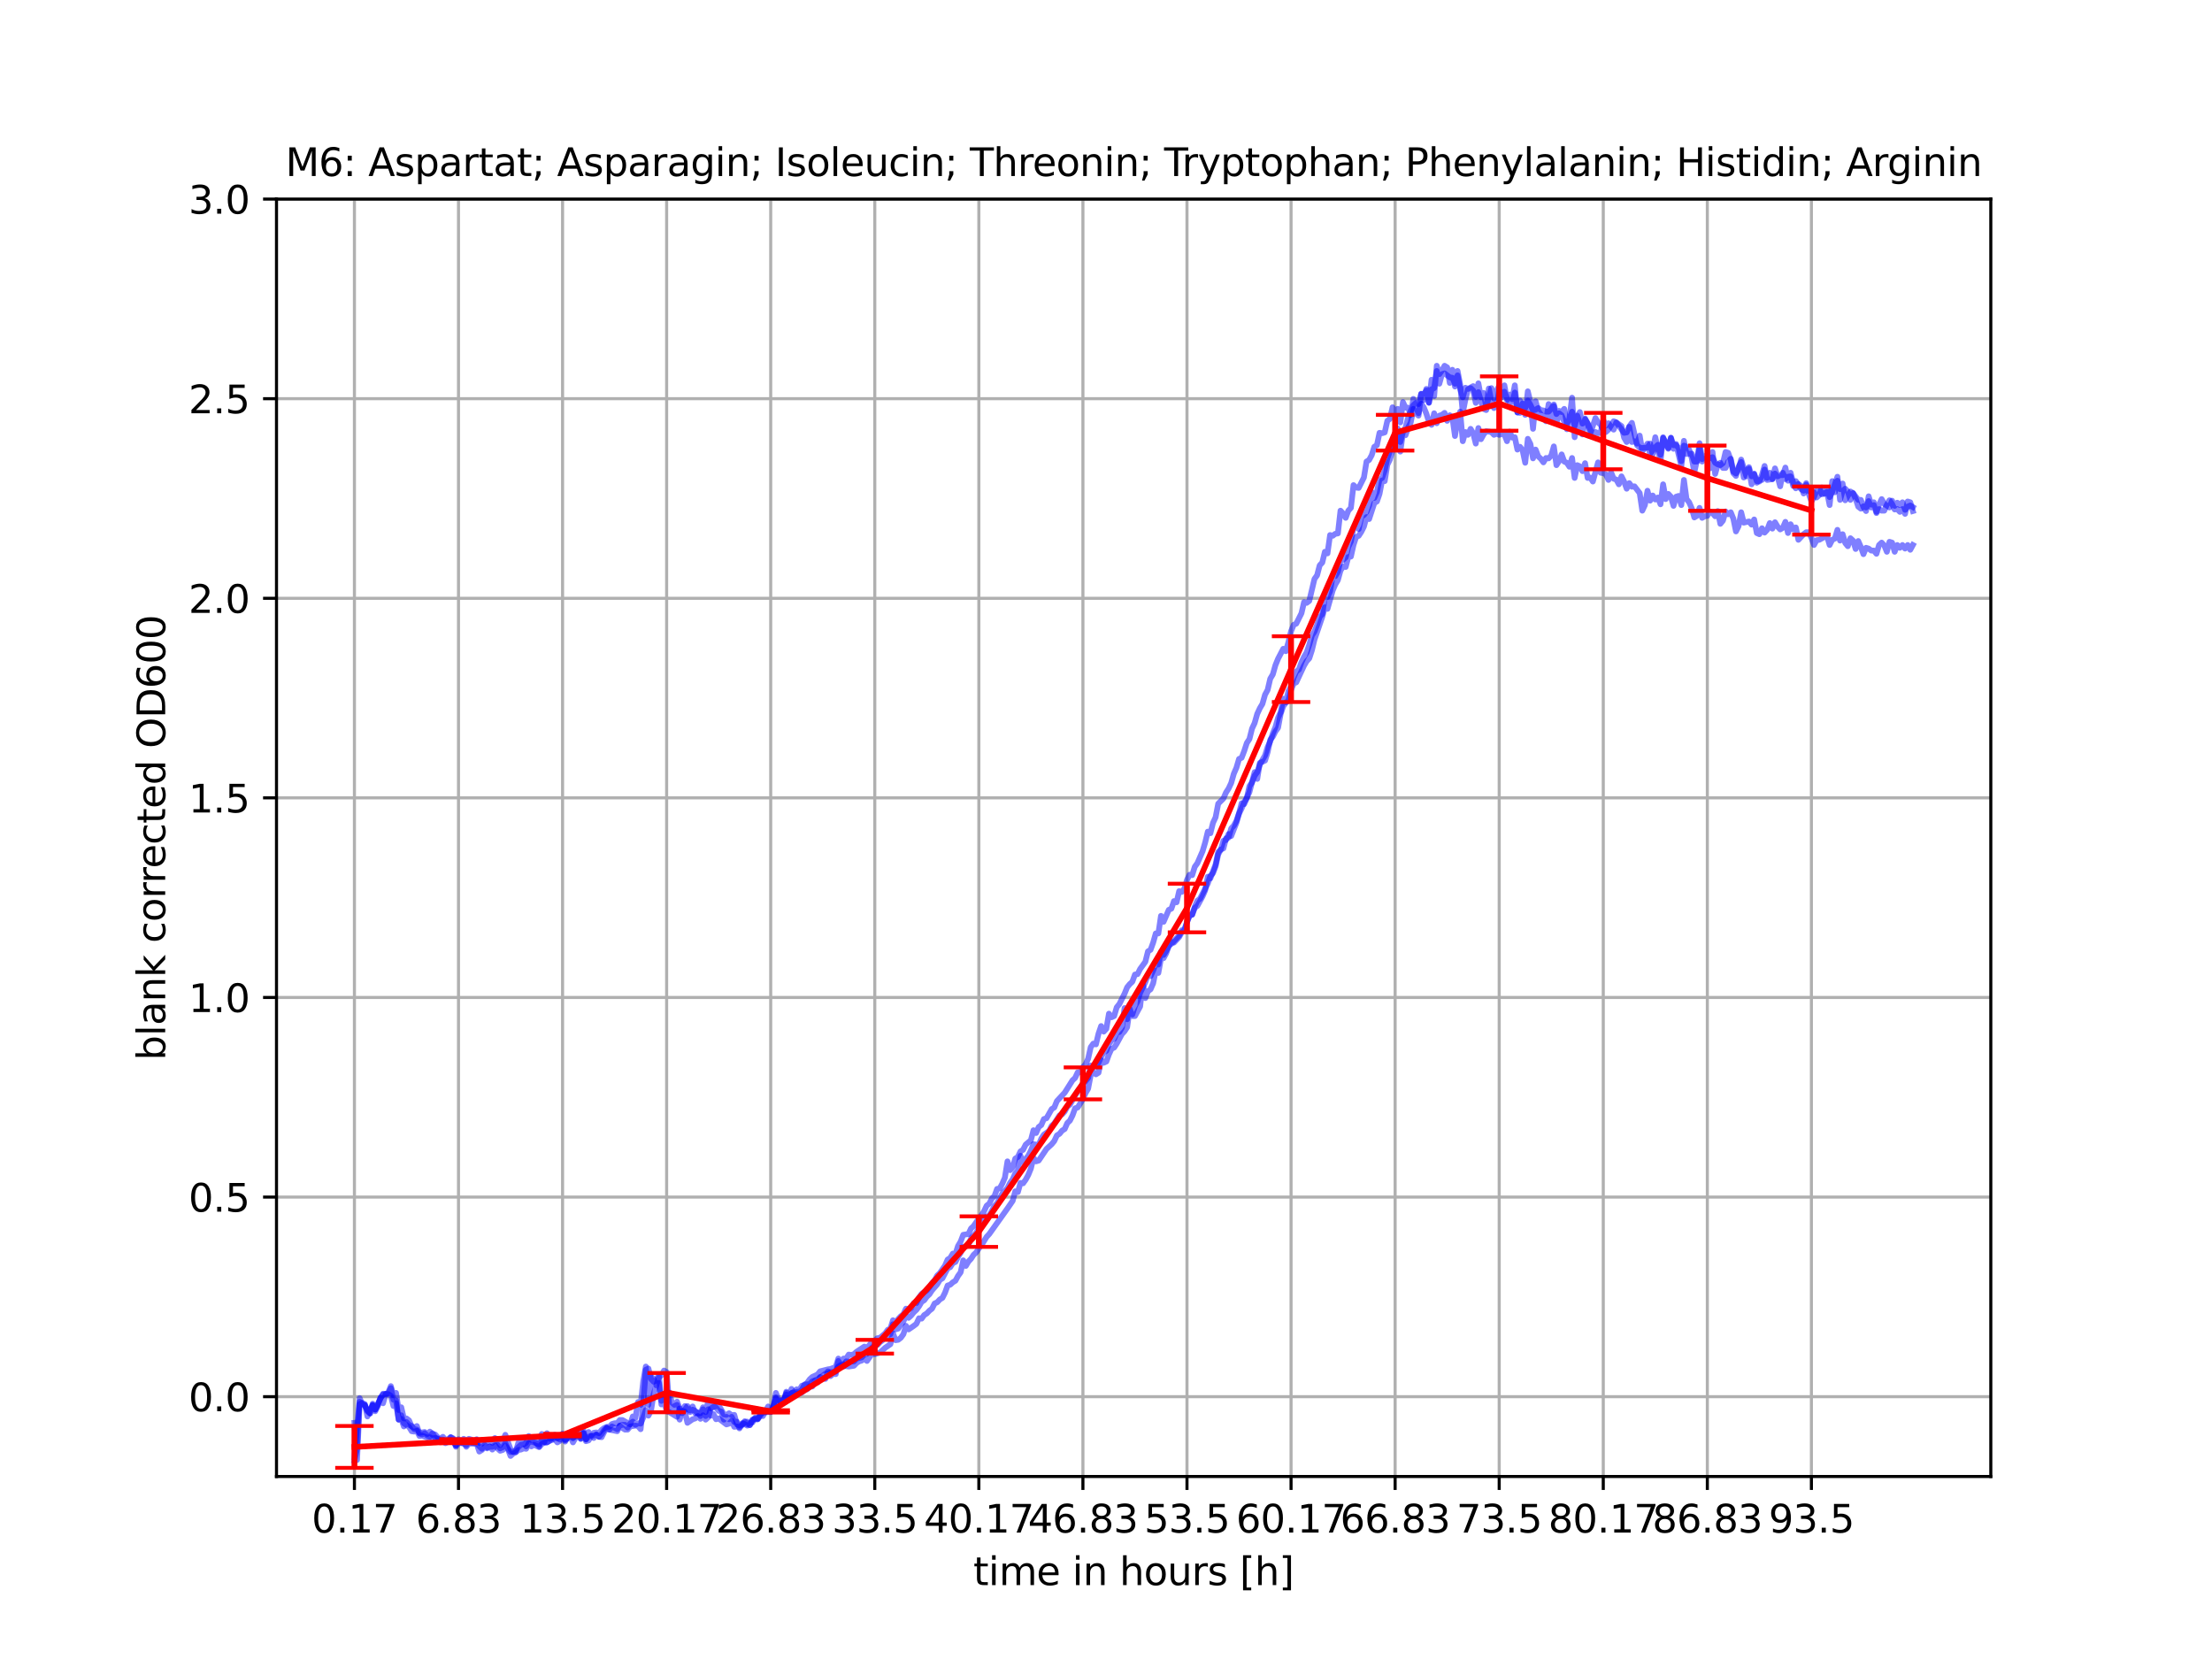 <?xml version="1.0" encoding="utf-8" standalone="no"?>
<!DOCTYPE svg PUBLIC "-//W3C//DTD SVG 1.1//EN"
  "http://www.w3.org/Graphics/SVG/1.1/DTD/svg11.dtd">
<svg xmlns:xlink="http://www.w3.org/1999/xlink" width="576pt" height="432pt" viewBox="0 0 576 432" xmlns="http://www.w3.org/2000/svg" version="1.1">
 <defs>
  <style type="text/css">*{stroke-linejoin: round; stroke-linecap: butt}</style>
 </defs>
 <g id="figure_1">
  <g id="patch_1">
   <path d="M 0 432 
L 576 432 
L 576 0 
L 0 0 
z
" style="fill: #ffffff"/>
  </g>
  <g id="axes_1">
   <g id="patch_2">
    <path d="M 72 384.48 
L 518.4 384.48 
L 518.4 51.84 
L 72 51.84 
z
" style="fill: #ffffff"/>
   </g>
   <g id="matplotlib.axis_1">
    <g id="xtick_1">
     <g id="line2d_1">
      <path d="M 92.291 384.48 
L 92.291 51.84 
" clip-path="url(#peaac4320ca)" style="fill: none; stroke: #b0b0b0; stroke-width: 0.8; stroke-linecap: square"/>
     </g>
     <g id="line2d_2">
      <defs>
       <path id="m0281eff696" d="M 0 0 
L 0 3.5 
" style="stroke: #000000; stroke-width: 0.8"/>
      </defs>
      <g>
       <use xlink:href="#m0281eff696" x="92.291" y="384.48" style="stroke: #000000; stroke-width: 0.8"/>
      </g>
     </g>
     <g id="text_1">
      <!-- 0.17 -->
      <g transform="translate(81.158 399.078) scale(0.1 -0.1)">
       <defs>
        <path id="DejaVuSans-30" d="M 2034 4250 
Q 1547 4250 1301 3770 
Q 1056 3291 1056 2328 
Q 1056 1369 1301 889 
Q 1547 409 2034 409 
Q 2525 409 2770 889 
Q 3016 1369 3016 2328 
Q 3016 3291 2770 3770 
Q 2525 4250 2034 4250 
z
M 2034 4750 
Q 2819 4750 3233 4129 
Q 3647 3509 3647 2328 
Q 3647 1150 3233 529 
Q 2819 -91 2034 -91 
Q 1250 -91 836 529 
Q 422 1150 422 2328 
Q 422 3509 836 4129 
Q 1250 4750 2034 4750 
z
" transform="scale(0.016)"/>
        <path id="DejaVuSans-2e" d="M 684 794 
L 1344 794 
L 1344 0 
L 684 0 
L 684 794 
z
" transform="scale(0.016)"/>
        <path id="DejaVuSans-31" d="M 794 531 
L 1825 531 
L 1825 4091 
L 703 3866 
L 703 4441 
L 1819 4666 
L 2450 4666 
L 2450 531 
L 3481 531 
L 3481 0 
L 794 0 
L 794 531 
z
" transform="scale(0.016)"/>
        <path id="DejaVuSans-37" d="M 525 4666 
L 3525 4666 
L 3525 4397 
L 1831 0 
L 1172 0 
L 2766 4134 
L 525 4134 
L 525 4666 
z
" transform="scale(0.016)"/>
       </defs>
       <use xlink:href="#DejaVuSans-30"/>
       <use xlink:href="#DejaVuSans-2e" x="63.623"/>
       <use xlink:href="#DejaVuSans-31" x="95.41"/>
       <use xlink:href="#DejaVuSans-37" x="159.033"/>
      </g>
     </g>
    </g>
    <g id="xtick_2">
     <g id="line2d_3">
      <path d="M 119.391 384.48 
L 119.391 51.84 
" clip-path="url(#peaac4320ca)" style="fill: none; stroke: #b0b0b0; stroke-width: 0.8; stroke-linecap: square"/>
     </g>
     <g id="line2d_4">
      <g>
       <use xlink:href="#m0281eff696" x="119.391" y="384.48" style="stroke: #000000; stroke-width: 0.8"/>
      </g>
     </g>
     <g id="text_2">
      <!-- 6.83 -->
      <g transform="translate(108.258 399.078) scale(0.1 -0.1)">
       <defs>
        <path id="DejaVuSans-36" d="M 2113 2584 
Q 1688 2584 1439 2293 
Q 1191 2003 1191 1497 
Q 1191 994 1439 701 
Q 1688 409 2113 409 
Q 2538 409 2786 701 
Q 3034 994 3034 1497 
Q 3034 2003 2786 2293 
Q 2538 2584 2113 2584 
z
M 3366 4563 
L 3366 3988 
Q 3128 4100 2886 4159 
Q 2644 4219 2406 4219 
Q 1781 4219 1451 3797 
Q 1122 3375 1075 2522 
Q 1259 2794 1537 2939 
Q 1816 3084 2150 3084 
Q 2853 3084 3261 2657 
Q 3669 2231 3669 1497 
Q 3669 778 3244 343 
Q 2819 -91 2113 -91 
Q 1303 -91 875 529 
Q 447 1150 447 2328 
Q 447 3434 972 4092 
Q 1497 4750 2381 4750 
Q 2619 4750 2861 4703 
Q 3103 4656 3366 4563 
z
" transform="scale(0.016)"/>
        <path id="DejaVuSans-38" d="M 2034 2216 
Q 1584 2216 1326 1975 
Q 1069 1734 1069 1313 
Q 1069 891 1326 650 
Q 1584 409 2034 409 
Q 2484 409 2743 651 
Q 3003 894 3003 1313 
Q 3003 1734 2745 1975 
Q 2488 2216 2034 2216 
z
M 1403 2484 
Q 997 2584 770 2862 
Q 544 3141 544 3541 
Q 544 4100 942 4425 
Q 1341 4750 2034 4750 
Q 2731 4750 3128 4425 
Q 3525 4100 3525 3541 
Q 3525 3141 3298 2862 
Q 3072 2584 2669 2484 
Q 3125 2378 3379 2068 
Q 3634 1759 3634 1313 
Q 3634 634 3220 271 
Q 2806 -91 2034 -91 
Q 1263 -91 848 271 
Q 434 634 434 1313 
Q 434 1759 690 2068 
Q 947 2378 1403 2484 
z
M 1172 3481 
Q 1172 3119 1398 2916 
Q 1625 2713 2034 2713 
Q 2441 2713 2670 2916 
Q 2900 3119 2900 3481 
Q 2900 3844 2670 4047 
Q 2441 4250 2034 4250 
Q 1625 4250 1398 4047 
Q 1172 3844 1172 3481 
z
" transform="scale(0.016)"/>
        <path id="DejaVuSans-33" d="M 2597 2516 
Q 3050 2419 3304 2112 
Q 3559 1806 3559 1356 
Q 3559 666 3084 287 
Q 2609 -91 1734 -91 
Q 1441 -91 1130 -33 
Q 819 25 488 141 
L 488 750 
Q 750 597 1062 519 
Q 1375 441 1716 441 
Q 2309 441 2620 675 
Q 2931 909 2931 1356 
Q 2931 1769 2642 2001 
Q 2353 2234 1838 2234 
L 1294 2234 
L 1294 2753 
L 1863 2753 
Q 2328 2753 2575 2939 
Q 2822 3125 2822 3475 
Q 2822 3834 2567 4026 
Q 2313 4219 1838 4219 
Q 1578 4219 1281 4162 
Q 984 4106 628 3988 
L 628 4550 
Q 988 4650 1302 4700 
Q 1616 4750 1894 4750 
Q 2613 4750 3031 4423 
Q 3450 4097 3450 3541 
Q 3450 3153 3228 2886 
Q 3006 2619 2597 2516 
z
" transform="scale(0.016)"/>
       </defs>
       <use xlink:href="#DejaVuSans-36"/>
       <use xlink:href="#DejaVuSans-2e" x="63.623"/>
       <use xlink:href="#DejaVuSans-38" x="95.41"/>
       <use xlink:href="#DejaVuSans-33" x="159.033"/>
      </g>
     </g>
    </g>
    <g id="xtick_3">
     <g id="line2d_5">
      <path d="M 146.49 384.48 
L 146.49 51.84 
" clip-path="url(#peaac4320ca)" style="fill: none; stroke: #b0b0b0; stroke-width: 0.8; stroke-linecap: square"/>
     </g>
     <g id="line2d_6">
      <g>
       <use xlink:href="#m0281eff696" x="146.49" y="384.48" style="stroke: #000000; stroke-width: 0.8"/>
      </g>
     </g>
     <g id="text_3">
      <!-- 13.5 -->
      <g transform="translate(135.358 399.078) scale(0.1 -0.1)">
       <defs>
        <path id="DejaVuSans-35" d="M 691 4666 
L 3169 4666 
L 3169 4134 
L 1269 4134 
L 1269 2991 
Q 1406 3038 1543 3061 
Q 1681 3084 1819 3084 
Q 2600 3084 3056 2656 
Q 3513 2228 3513 1497 
Q 3513 744 3044 326 
Q 2575 -91 1722 -91 
Q 1428 -91 1123 -41 
Q 819 9 494 109 
L 494 744 
Q 775 591 1075 516 
Q 1375 441 1709 441 
Q 2250 441 2565 725 
Q 2881 1009 2881 1497 
Q 2881 1984 2565 2268 
Q 2250 2553 1709 2553 
Q 1456 2553 1204 2497 
Q 953 2441 691 2322 
L 691 4666 
z
" transform="scale(0.016)"/>
       </defs>
       <use xlink:href="#DejaVuSans-31"/>
       <use xlink:href="#DejaVuSans-33" x="63.623"/>
       <use xlink:href="#DejaVuSans-2e" x="127.246"/>
       <use xlink:href="#DejaVuSans-35" x="159.033"/>
      </g>
     </g>
    </g>
    <g id="xtick_4">
     <g id="line2d_7">
      <path d="M 173.59 384.48 
L 173.59 51.84 
" clip-path="url(#peaac4320ca)" style="fill: none; stroke: #b0b0b0; stroke-width: 0.8; stroke-linecap: square"/>
     </g>
     <g id="line2d_8">
      <g>
       <use xlink:href="#m0281eff696" x="173.59" y="384.48" style="stroke: #000000; stroke-width: 0.8"/>
      </g>
     </g>
     <g id="text_4">
      <!-- 20.17 -->
      <g transform="translate(159.276 399.078) scale(0.1 -0.1)">
       <defs>
        <path id="DejaVuSans-32" d="M 1228 531 
L 3431 531 
L 3431 0 
L 469 0 
L 469 531 
Q 828 903 1448 1529 
Q 2069 2156 2228 2338 
Q 2531 2678 2651 2914 
Q 2772 3150 2772 3378 
Q 2772 3750 2511 3984 
Q 2250 4219 1831 4219 
Q 1534 4219 1204 4116 
Q 875 4013 500 3803 
L 500 4441 
Q 881 4594 1212 4672 
Q 1544 4750 1819 4750 
Q 2544 4750 2975 4387 
Q 3406 4025 3406 3419 
Q 3406 3131 3298 2873 
Q 3191 2616 2906 2266 
Q 2828 2175 2409 1742 
Q 1991 1309 1228 531 
z
" transform="scale(0.016)"/>
       </defs>
       <use xlink:href="#DejaVuSans-32"/>
       <use xlink:href="#DejaVuSans-30" x="63.623"/>
       <use xlink:href="#DejaVuSans-2e" x="127.246"/>
       <use xlink:href="#DejaVuSans-31" x="159.033"/>
       <use xlink:href="#DejaVuSans-37" x="222.656"/>
      </g>
     </g>
    </g>
    <g id="xtick_5">
     <g id="line2d_9">
      <path d="M 200.69 384.48 
L 200.69 51.84 
" clip-path="url(#peaac4320ca)" style="fill: none; stroke: #b0b0b0; stroke-width: 0.8; stroke-linecap: square"/>
     </g>
     <g id="line2d_10">
      <g>
       <use xlink:href="#m0281eff696" x="200.69" y="384.48" style="stroke: #000000; stroke-width: 0.8"/>
      </g>
     </g>
     <g id="text_5">
      <!-- 26.83 -->
      <g transform="translate(186.376 399.078) scale(0.1 -0.1)">
       <use xlink:href="#DejaVuSans-32"/>
       <use xlink:href="#DejaVuSans-36" x="63.623"/>
       <use xlink:href="#DejaVuSans-2e" x="127.246"/>
       <use xlink:href="#DejaVuSans-38" x="159.033"/>
       <use xlink:href="#DejaVuSans-33" x="222.656"/>
      </g>
     </g>
    </g>
    <g id="xtick_6">
     <g id="line2d_11">
      <path d="M 227.789 384.48 
L 227.789 51.84 
" clip-path="url(#peaac4320ca)" style="fill: none; stroke: #b0b0b0; stroke-width: 0.8; stroke-linecap: square"/>
     </g>
     <g id="line2d_12">
      <g>
       <use xlink:href="#m0281eff696" x="227.789" y="384.48" style="stroke: #000000; stroke-width: 0.8"/>
      </g>
     </g>
     <g id="text_6">
      <!-- 33.5 -->
      <g transform="translate(216.657 399.078) scale(0.1 -0.1)">
       <use xlink:href="#DejaVuSans-33"/>
       <use xlink:href="#DejaVuSans-33" x="63.623"/>
       <use xlink:href="#DejaVuSans-2e" x="127.246"/>
       <use xlink:href="#DejaVuSans-35" x="159.033"/>
      </g>
     </g>
    </g>
    <g id="xtick_7">
     <g id="line2d_13">
      <path d="M 254.889 384.48 
L 254.889 51.84 
" clip-path="url(#peaac4320ca)" style="fill: none; stroke: #b0b0b0; stroke-width: 0.8; stroke-linecap: square"/>
     </g>
     <g id="line2d_14">
      <g>
       <use xlink:href="#m0281eff696" x="254.889" y="384.48" style="stroke: #000000; stroke-width: 0.8"/>
      </g>
     </g>
     <g id="text_7">
      <!-- 40.17 -->
      <g transform="translate(240.575 399.078) scale(0.1 -0.1)">
       <defs>
        <path id="DejaVuSans-34" d="M 2419 4116 
L 825 1625 
L 2419 1625 
L 2419 4116 
z
M 2253 4666 
L 3047 4666 
L 3047 1625 
L 3713 1625 
L 3713 1100 
L 3047 1100 
L 3047 0 
L 2419 0 
L 2419 1100 
L 313 1100 
L 313 1709 
L 2253 4666 
z
" transform="scale(0.016)"/>
       </defs>
       <use xlink:href="#DejaVuSans-34"/>
       <use xlink:href="#DejaVuSans-30" x="63.623"/>
       <use xlink:href="#DejaVuSans-2e" x="127.246"/>
       <use xlink:href="#DejaVuSans-31" x="159.033"/>
       <use xlink:href="#DejaVuSans-37" x="222.656"/>
      </g>
     </g>
    </g>
    <g id="xtick_8">
     <g id="line2d_15">
      <path d="M 281.989 384.48 
L 281.989 51.84 
" clip-path="url(#peaac4320ca)" style="fill: none; stroke: #b0b0b0; stroke-width: 0.8; stroke-linecap: square"/>
     </g>
     <g id="line2d_16">
      <g>
       <use xlink:href="#m0281eff696" x="281.989" y="384.48" style="stroke: #000000; stroke-width: 0.8"/>
      </g>
     </g>
     <g id="text_8">
      <!-- 46.83 -->
      <g transform="translate(267.675 399.078) scale(0.1 -0.1)">
       <use xlink:href="#DejaVuSans-34"/>
       <use xlink:href="#DejaVuSans-36" x="63.623"/>
       <use xlink:href="#DejaVuSans-2e" x="127.246"/>
       <use xlink:href="#DejaVuSans-38" x="159.033"/>
       <use xlink:href="#DejaVuSans-33" x="222.656"/>
      </g>
     </g>
    </g>
    <g id="xtick_9">
     <g id="line2d_17">
      <path d="M 309.089 384.48 
L 309.089 51.84 
" clip-path="url(#peaac4320ca)" style="fill: none; stroke: #b0b0b0; stroke-width: 0.8; stroke-linecap: square"/>
     </g>
     <g id="line2d_18">
      <g>
       <use xlink:href="#m0281eff696" x="309.089" y="384.48" style="stroke: #000000; stroke-width: 0.8"/>
      </g>
     </g>
     <g id="text_9">
      <!-- 53.5 -->
      <g transform="translate(297.956 399.078) scale(0.1 -0.1)">
       <use xlink:href="#DejaVuSans-35"/>
       <use xlink:href="#DejaVuSans-33" x="63.623"/>
       <use xlink:href="#DejaVuSans-2e" x="127.246"/>
       <use xlink:href="#DejaVuSans-35" x="159.033"/>
      </g>
     </g>
    </g>
    <g id="xtick_10">
     <g id="line2d_19">
      <path d="M 336.188 384.48 
L 336.188 51.84 
" clip-path="url(#peaac4320ca)" style="fill: none; stroke: #b0b0b0; stroke-width: 0.8; stroke-linecap: square"/>
     </g>
     <g id="line2d_20">
      <g>
       <use xlink:href="#m0281eff696" x="336.188" y="384.48" style="stroke: #000000; stroke-width: 0.8"/>
      </g>
     </g>
     <g id="text_10">
      <!-- 60.17 -->
      <g transform="translate(321.874 399.078) scale(0.1 -0.1)">
       <use xlink:href="#DejaVuSans-36"/>
       <use xlink:href="#DejaVuSans-30" x="63.623"/>
       <use xlink:href="#DejaVuSans-2e" x="127.246"/>
       <use xlink:href="#DejaVuSans-31" x="159.033"/>
       <use xlink:href="#DejaVuSans-37" x="222.656"/>
      </g>
     </g>
    </g>
    <g id="xtick_11">
     <g id="line2d_21">
      <path d="M 363.288 384.48 
L 363.288 51.84 
" clip-path="url(#peaac4320ca)" style="fill: none; stroke: #b0b0b0; stroke-width: 0.8; stroke-linecap: square"/>
     </g>
     <g id="line2d_22">
      <g>
       <use xlink:href="#m0281eff696" x="363.288" y="384.48" style="stroke: #000000; stroke-width: 0.8"/>
      </g>
     </g>
     <g id="text_11">
      <!-- 66.83 -->
      <g transform="translate(348.974 399.078) scale(0.1 -0.1)">
       <use xlink:href="#DejaVuSans-36"/>
       <use xlink:href="#DejaVuSans-36" x="63.623"/>
       <use xlink:href="#DejaVuSans-2e" x="127.246"/>
       <use xlink:href="#DejaVuSans-38" x="159.033"/>
       <use xlink:href="#DejaVuSans-33" x="222.656"/>
      </g>
     </g>
    </g>
    <g id="xtick_12">
     <g id="line2d_23">
      <path d="M 390.388 384.48 
L 390.388 51.84 
" clip-path="url(#peaac4320ca)" style="fill: none; stroke: #b0b0b0; stroke-width: 0.8; stroke-linecap: square"/>
     </g>
     <g id="line2d_24">
      <g>
       <use xlink:href="#m0281eff696" x="390.388" y="384.48" style="stroke: #000000; stroke-width: 0.8"/>
      </g>
     </g>
     <g id="text_12">
      <!-- 73.5 -->
      <g transform="translate(379.255 399.078) scale(0.1 -0.1)">
       <use xlink:href="#DejaVuSans-37"/>
       <use xlink:href="#DejaVuSans-33" x="63.623"/>
       <use xlink:href="#DejaVuSans-2e" x="127.246"/>
       <use xlink:href="#DejaVuSans-35" x="159.033"/>
      </g>
     </g>
    </g>
    <g id="xtick_13">
     <g id="line2d_25">
      <path d="M 417.487 384.48 
L 417.487 51.84 
" clip-path="url(#peaac4320ca)" style="fill: none; stroke: #b0b0b0; stroke-width: 0.8; stroke-linecap: square"/>
     </g>
     <g id="line2d_26">
      <g>
       <use xlink:href="#m0281eff696" x="417.487" y="384.48" style="stroke: #000000; stroke-width: 0.8"/>
      </g>
     </g>
     <g id="text_13">
      <!-- 80.17 -->
      <g transform="translate(403.173 399.078) scale(0.1 -0.1)">
       <use xlink:href="#DejaVuSans-38"/>
       <use xlink:href="#DejaVuSans-30" x="63.623"/>
       <use xlink:href="#DejaVuSans-2e" x="127.246"/>
       <use xlink:href="#DejaVuSans-31" x="159.033"/>
       <use xlink:href="#DejaVuSans-37" x="222.656"/>
      </g>
     </g>
    </g>
    <g id="xtick_14">
     <g id="line2d_27">
      <path d="M 444.587 384.48 
L 444.587 51.84 
" clip-path="url(#peaac4320ca)" style="fill: none; stroke: #b0b0b0; stroke-width: 0.8; stroke-linecap: square"/>
     </g>
     <g id="line2d_28">
      <g>
       <use xlink:href="#m0281eff696" x="444.587" y="384.48" style="stroke: #000000; stroke-width: 0.8"/>
      </g>
     </g>
     <g id="text_14">
      <!-- 86.83 -->
      <g transform="translate(430.273 399.078) scale(0.1 -0.1)">
       <use xlink:href="#DejaVuSans-38"/>
       <use xlink:href="#DejaVuSans-36" x="63.623"/>
       <use xlink:href="#DejaVuSans-2e" x="127.246"/>
       <use xlink:href="#DejaVuSans-38" x="159.033"/>
       <use xlink:href="#DejaVuSans-33" x="222.656"/>
      </g>
     </g>
    </g>
    <g id="xtick_15">
     <g id="line2d_29">
      <path d="M 471.687 384.48 
L 471.687 51.84 
" clip-path="url(#peaac4320ca)" style="fill: none; stroke: #b0b0b0; stroke-width: 0.8; stroke-linecap: square"/>
     </g>
     <g id="line2d_30">
      <g>
       <use xlink:href="#m0281eff696" x="471.687" y="384.48" style="stroke: #000000; stroke-width: 0.8"/>
      </g>
     </g>
     <g id="text_15">
      <!-- 93.5 -->
      <g transform="translate(460.554 399.078) scale(0.1 -0.1)">
       <defs>
        <path id="DejaVuSans-39" d="M 703 97 
L 703 672 
Q 941 559 1184 500 
Q 1428 441 1663 441 
Q 2288 441 2617 861 
Q 2947 1281 2994 2138 
Q 2813 1869 2534 1725 
Q 2256 1581 1919 1581 
Q 1219 1581 811 2004 
Q 403 2428 403 3163 
Q 403 3881 828 4315 
Q 1253 4750 1959 4750 
Q 2769 4750 3195 4129 
Q 3622 3509 3622 2328 
Q 3622 1225 3098 567 
Q 2575 -91 1691 -91 
Q 1453 -91 1209 -44 
Q 966 3 703 97 
z
M 1959 2075 
Q 2384 2075 2632 2365 
Q 2881 2656 2881 3163 
Q 2881 3666 2632 3958 
Q 2384 4250 1959 4250 
Q 1534 4250 1286 3958 
Q 1038 3666 1038 3163 
Q 1038 2656 1286 2365 
Q 1534 2075 1959 2075 
z
" transform="scale(0.016)"/>
       </defs>
       <use xlink:href="#DejaVuSans-39"/>
       <use xlink:href="#DejaVuSans-33" x="63.623"/>
       <use xlink:href="#DejaVuSans-2e" x="127.246"/>
       <use xlink:href="#DejaVuSans-35" x="159.033"/>
      </g>
     </g>
    </g>
    <g id="text_16">
     <!-- time in hours [h] -->
     <g transform="translate(253.452 412.757) scale(0.1 -0.1)">
      <defs>
       <path id="DejaVuSans-74" d="M 1172 4494 
L 1172 3500 
L 2356 3500 
L 2356 3053 
L 1172 3053 
L 1172 1153 
Q 1172 725 1289 603 
Q 1406 481 1766 481 
L 2356 481 
L 2356 0 
L 1766 0 
Q 1100 0 847 248 
Q 594 497 594 1153 
L 594 3053 
L 172 3053 
L 172 3500 
L 594 3500 
L 594 4494 
L 1172 4494 
z
" transform="scale(0.016)"/>
       <path id="DejaVuSans-69" d="M 603 3500 
L 1178 3500 
L 1178 0 
L 603 0 
L 603 3500 
z
M 603 4863 
L 1178 4863 
L 1178 4134 
L 603 4134 
L 603 4863 
z
" transform="scale(0.016)"/>
       <path id="DejaVuSans-6d" d="M 3328 2828 
Q 3544 3216 3844 3400 
Q 4144 3584 4550 3584 
Q 5097 3584 5394 3201 
Q 5691 2819 5691 2113 
L 5691 0 
L 5113 0 
L 5113 2094 
Q 5113 2597 4934 2840 
Q 4756 3084 4391 3084 
Q 3944 3084 3684 2787 
Q 3425 2491 3425 1978 
L 3425 0 
L 2847 0 
L 2847 2094 
Q 2847 2600 2669 2842 
Q 2491 3084 2119 3084 
Q 1678 3084 1418 2786 
Q 1159 2488 1159 1978 
L 1159 0 
L 581 0 
L 581 3500 
L 1159 3500 
L 1159 2956 
Q 1356 3278 1631 3431 
Q 1906 3584 2284 3584 
Q 2666 3584 2933 3390 
Q 3200 3197 3328 2828 
z
" transform="scale(0.016)"/>
       <path id="DejaVuSans-65" d="M 3597 1894 
L 3597 1613 
L 953 1613 
Q 991 1019 1311 708 
Q 1631 397 2203 397 
Q 2534 397 2845 478 
Q 3156 559 3463 722 
L 3463 178 
Q 3153 47 2828 -22 
Q 2503 -91 2169 -91 
Q 1331 -91 842 396 
Q 353 884 353 1716 
Q 353 2575 817 3079 
Q 1281 3584 2069 3584 
Q 2775 3584 3186 3129 
Q 3597 2675 3597 1894 
z
M 3022 2063 
Q 3016 2534 2758 2815 
Q 2500 3097 2075 3097 
Q 1594 3097 1305 2825 
Q 1016 2553 972 2059 
L 3022 2063 
z
" transform="scale(0.016)"/>
       <path id="DejaVuSans-20" transform="scale(0.016)"/>
       <path id="DejaVuSans-6e" d="M 3513 2113 
L 3513 0 
L 2938 0 
L 2938 2094 
Q 2938 2591 2744 2837 
Q 2550 3084 2163 3084 
Q 1697 3084 1428 2787 
Q 1159 2491 1159 1978 
L 1159 0 
L 581 0 
L 581 3500 
L 1159 3500 
L 1159 2956 
Q 1366 3272 1645 3428 
Q 1925 3584 2291 3584 
Q 2894 3584 3203 3211 
Q 3513 2838 3513 2113 
z
" transform="scale(0.016)"/>
       <path id="DejaVuSans-68" d="M 3513 2113 
L 3513 0 
L 2938 0 
L 2938 2094 
Q 2938 2591 2744 2837 
Q 2550 3084 2163 3084 
Q 1697 3084 1428 2787 
Q 1159 2491 1159 1978 
L 1159 0 
L 581 0 
L 581 4863 
L 1159 4863 
L 1159 2956 
Q 1366 3272 1645 3428 
Q 1925 3584 2291 3584 
Q 2894 3584 3203 3211 
Q 3513 2838 3513 2113 
z
" transform="scale(0.016)"/>
       <path id="DejaVuSans-6f" d="M 1959 3097 
Q 1497 3097 1228 2736 
Q 959 2375 959 1747 
Q 959 1119 1226 758 
Q 1494 397 1959 397 
Q 2419 397 2687 759 
Q 2956 1122 2956 1747 
Q 2956 2369 2687 2733 
Q 2419 3097 1959 3097 
z
M 1959 3584 
Q 2709 3584 3137 3096 
Q 3566 2609 3566 1747 
Q 3566 888 3137 398 
Q 2709 -91 1959 -91 
Q 1206 -91 779 398 
Q 353 888 353 1747 
Q 353 2609 779 3096 
Q 1206 3584 1959 3584 
z
" transform="scale(0.016)"/>
       <path id="DejaVuSans-75" d="M 544 1381 
L 544 3500 
L 1119 3500 
L 1119 1403 
Q 1119 906 1312 657 
Q 1506 409 1894 409 
Q 2359 409 2629 706 
Q 2900 1003 2900 1516 
L 2900 3500 
L 3475 3500 
L 3475 0 
L 2900 0 
L 2900 538 
Q 2691 219 2414 64 
Q 2138 -91 1772 -91 
Q 1169 -91 856 284 
Q 544 659 544 1381 
z
M 1991 3584 
L 1991 3584 
z
" transform="scale(0.016)"/>
       <path id="DejaVuSans-72" d="M 2631 2963 
Q 2534 3019 2420 3045 
Q 2306 3072 2169 3072 
Q 1681 3072 1420 2755 
Q 1159 2438 1159 1844 
L 1159 0 
L 581 0 
L 581 3500 
L 1159 3500 
L 1159 2956 
Q 1341 3275 1631 3429 
Q 1922 3584 2338 3584 
Q 2397 3584 2469 3576 
Q 2541 3569 2628 3553 
L 2631 2963 
z
" transform="scale(0.016)"/>
       <path id="DejaVuSans-73" d="M 2834 3397 
L 2834 2853 
Q 2591 2978 2328 3040 
Q 2066 3103 1784 3103 
Q 1356 3103 1142 2972 
Q 928 2841 928 2578 
Q 928 2378 1081 2264 
Q 1234 2150 1697 2047 
L 1894 2003 
Q 2506 1872 2764 1633 
Q 3022 1394 3022 966 
Q 3022 478 2636 193 
Q 2250 -91 1575 -91 
Q 1294 -91 989 -36 
Q 684 19 347 128 
L 347 722 
Q 666 556 975 473 
Q 1284 391 1588 391 
Q 1994 391 2212 530 
Q 2431 669 2431 922 
Q 2431 1156 2273 1281 
Q 2116 1406 1581 1522 
L 1381 1569 
Q 847 1681 609 1914 
Q 372 2147 372 2553 
Q 372 3047 722 3315 
Q 1072 3584 1716 3584 
Q 2034 3584 2315 3537 
Q 2597 3491 2834 3397 
z
" transform="scale(0.016)"/>
       <path id="DejaVuSans-5b" d="M 550 4863 
L 1875 4863 
L 1875 4416 
L 1125 4416 
L 1125 -397 
L 1875 -397 
L 1875 -844 
L 550 -844 
L 550 4863 
z
" transform="scale(0.016)"/>
       <path id="DejaVuSans-5d" d="M 1947 4863 
L 1947 -844 
L 622 -844 
L 622 -397 
L 1369 -397 
L 1369 4416 
L 622 4416 
L 622 4863 
L 1947 4863 
z
" transform="scale(0.016)"/>
      </defs>
      <use xlink:href="#DejaVuSans-74"/>
      <use xlink:href="#DejaVuSans-69" x="39.209"/>
      <use xlink:href="#DejaVuSans-6d" x="66.992"/>
      <use xlink:href="#DejaVuSans-65" x="164.404"/>
      <use xlink:href="#DejaVuSans-20" x="225.928"/>
      <use xlink:href="#DejaVuSans-69" x="257.715"/>
      <use xlink:href="#DejaVuSans-6e" x="285.498"/>
      <use xlink:href="#DejaVuSans-20" x="348.877"/>
      <use xlink:href="#DejaVuSans-68" x="380.664"/>
      <use xlink:href="#DejaVuSans-6f" x="444.043"/>
      <use xlink:href="#DejaVuSans-75" x="505.225"/>
      <use xlink:href="#DejaVuSans-72" x="568.604"/>
      <use xlink:href="#DejaVuSans-73" x="609.717"/>
      <use xlink:href="#DejaVuSans-20" x="661.816"/>
      <use xlink:href="#DejaVuSans-5b" x="693.604"/>
      <use xlink:href="#DejaVuSans-68" x="732.617"/>
      <use xlink:href="#DejaVuSans-5d" x="795.996"/>
     </g>
    </g>
   </g>
   <g id="matplotlib.axis_2">
    <g id="ytick_1">
     <g id="line2d_31">
      <path d="M 72 363.69 
L 518.4 363.69 
" clip-path="url(#peaac4320ca)" style="fill: none; stroke: #b0b0b0; stroke-width: 0.8; stroke-linecap: square"/>
     </g>
     <g id="line2d_32">
      <defs>
       <path id="mfad580ffc4" d="M 0 0 
L -3.5 0 
" style="stroke: #000000; stroke-width: 0.8"/>
      </defs>
      <g>
       <use xlink:href="#mfad580ffc4" x="72" y="363.69" style="stroke: #000000; stroke-width: 0.8"/>
      </g>
     </g>
     <g id="text_17">
      <!-- 0.0 -->
      <g transform="translate(49.097 367.489) scale(0.1 -0.1)">
       <use xlink:href="#DejaVuSans-30"/>
       <use xlink:href="#DejaVuSans-2e" x="63.623"/>
       <use xlink:href="#DejaVuSans-30" x="95.41"/>
      </g>
     </g>
    </g>
    <g id="ytick_2">
     <g id="line2d_33">
      <path d="M 72 311.715 
L 518.4 311.715 
" clip-path="url(#peaac4320ca)" style="fill: none; stroke: #b0b0b0; stroke-width: 0.8; stroke-linecap: square"/>
     </g>
     <g id="line2d_34">
      <g>
       <use xlink:href="#mfad580ffc4" x="72" y="311.715" style="stroke: #000000; stroke-width: 0.8"/>
      </g>
     </g>
     <g id="text_18">
      <!-- 0.5 -->
      <g transform="translate(49.097 315.514) scale(0.1 -0.1)">
       <use xlink:href="#DejaVuSans-30"/>
       <use xlink:href="#DejaVuSans-2e" x="63.623"/>
       <use xlink:href="#DejaVuSans-35" x="95.41"/>
      </g>
     </g>
    </g>
    <g id="ytick_3">
     <g id="line2d_35">
      <path d="M 72 259.74 
L 518.4 259.74 
" clip-path="url(#peaac4320ca)" style="fill: none; stroke: #b0b0b0; stroke-width: 0.8; stroke-linecap: square"/>
     </g>
     <g id="line2d_36">
      <g>
       <use xlink:href="#mfad580ffc4" x="72" y="259.74" style="stroke: #000000; stroke-width: 0.8"/>
      </g>
     </g>
     <g id="text_19">
      <!-- 1.0 -->
      <g transform="translate(49.097 263.539) scale(0.1 -0.1)">
       <use xlink:href="#DejaVuSans-31"/>
       <use xlink:href="#DejaVuSans-2e" x="63.623"/>
       <use xlink:href="#DejaVuSans-30" x="95.41"/>
      </g>
     </g>
    </g>
    <g id="ytick_4">
     <g id="line2d_37">
      <path d="M 72 207.765 
L 518.4 207.765 
" clip-path="url(#peaac4320ca)" style="fill: none; stroke: #b0b0b0; stroke-width: 0.8; stroke-linecap: square"/>
     </g>
     <g id="line2d_38">
      <g>
       <use xlink:href="#mfad580ffc4" x="72" y="207.765" style="stroke: #000000; stroke-width: 0.8"/>
      </g>
     </g>
     <g id="text_20">
      <!-- 1.5 -->
      <g transform="translate(49.097 211.564) scale(0.1 -0.1)">
       <use xlink:href="#DejaVuSans-31"/>
       <use xlink:href="#DejaVuSans-2e" x="63.623"/>
       <use xlink:href="#DejaVuSans-35" x="95.41"/>
      </g>
     </g>
    </g>
    <g id="ytick_5">
     <g id="line2d_39">
      <path d="M 72 155.79 
L 518.4 155.79 
" clip-path="url(#peaac4320ca)" style="fill: none; stroke: #b0b0b0; stroke-width: 0.8; stroke-linecap: square"/>
     </g>
     <g id="line2d_40">
      <g>
       <use xlink:href="#mfad580ffc4" x="72" y="155.79" style="stroke: #000000; stroke-width: 0.8"/>
      </g>
     </g>
     <g id="text_21">
      <!-- 2.0 -->
      <g transform="translate(49.097 159.589) scale(0.1 -0.1)">
       <use xlink:href="#DejaVuSans-32"/>
       <use xlink:href="#DejaVuSans-2e" x="63.623"/>
       <use xlink:href="#DejaVuSans-30" x="95.41"/>
      </g>
     </g>
    </g>
    <g id="ytick_6">
     <g id="line2d_41">
      <path d="M 72 103.815 
L 518.4 103.815 
" clip-path="url(#peaac4320ca)" style="fill: none; stroke: #b0b0b0; stroke-width: 0.8; stroke-linecap: square"/>
     </g>
     <g id="line2d_42">
      <g>
       <use xlink:href="#mfad580ffc4" x="72" y="103.815" style="stroke: #000000; stroke-width: 0.8"/>
      </g>
     </g>
     <g id="text_22">
      <!-- 2.5 -->
      <g transform="translate(49.097 107.614) scale(0.1 -0.1)">
       <use xlink:href="#DejaVuSans-32"/>
       <use xlink:href="#DejaVuSans-2e" x="63.623"/>
       <use xlink:href="#DejaVuSans-35" x="95.41"/>
      </g>
     </g>
    </g>
    <g id="ytick_7">
     <g id="line2d_43">
      <path d="M 72 51.84 
L 518.4 51.84 
" clip-path="url(#peaac4320ca)" style="fill: none; stroke: #b0b0b0; stroke-width: 0.8; stroke-linecap: square"/>
     </g>
     <g id="line2d_44">
      <g>
       <use xlink:href="#mfad580ffc4" x="72" y="51.84" style="stroke: #000000; stroke-width: 0.8"/>
      </g>
     </g>
     <g id="text_23">
      <!-- 3.0 -->
      <g transform="translate(49.097 55.639) scale(0.1 -0.1)">
       <use xlink:href="#DejaVuSans-33"/>
       <use xlink:href="#DejaVuSans-2e" x="63.623"/>
       <use xlink:href="#DejaVuSans-30" x="95.41"/>
      </g>
     </g>
    </g>
    <g id="text_24">
     <!-- blank corrected OD600 -->
     <g transform="translate(43.017 276.115) rotate(-90) scale(0.1 -0.1)">
      <defs>
       <path id="DejaVuSans-62" d="M 3116 1747 
Q 3116 2381 2855 2742 
Q 2594 3103 2138 3103 
Q 1681 3103 1420 2742 
Q 1159 2381 1159 1747 
Q 1159 1113 1420 752 
Q 1681 391 2138 391 
Q 2594 391 2855 752 
Q 3116 1113 3116 1747 
z
M 1159 2969 
Q 1341 3281 1617 3432 
Q 1894 3584 2278 3584 
Q 2916 3584 3314 3078 
Q 3713 2572 3713 1747 
Q 3713 922 3314 415 
Q 2916 -91 2278 -91 
Q 1894 -91 1617 61 
Q 1341 213 1159 525 
L 1159 0 
L 581 0 
L 581 4863 
L 1159 4863 
L 1159 2969 
z
" transform="scale(0.016)"/>
       <path id="DejaVuSans-6c" d="M 603 4863 
L 1178 4863 
L 1178 0 
L 603 0 
L 603 4863 
z
" transform="scale(0.016)"/>
       <path id="DejaVuSans-61" d="M 2194 1759 
Q 1497 1759 1228 1600 
Q 959 1441 959 1056 
Q 959 750 1161 570 
Q 1363 391 1709 391 
Q 2188 391 2477 730 
Q 2766 1069 2766 1631 
L 2766 1759 
L 2194 1759 
z
M 3341 1997 
L 3341 0 
L 2766 0 
L 2766 531 
Q 2569 213 2275 61 
Q 1981 -91 1556 -91 
Q 1019 -91 701 211 
Q 384 513 384 1019 
Q 384 1609 779 1909 
Q 1175 2209 1959 2209 
L 2766 2209 
L 2766 2266 
Q 2766 2663 2505 2880 
Q 2244 3097 1772 3097 
Q 1472 3097 1187 3025 
Q 903 2953 641 2809 
L 641 3341 
Q 956 3463 1253 3523 
Q 1550 3584 1831 3584 
Q 2591 3584 2966 3190 
Q 3341 2797 3341 1997 
z
" transform="scale(0.016)"/>
       <path id="DejaVuSans-6b" d="M 581 4863 
L 1159 4863 
L 1159 1991 
L 2875 3500 
L 3609 3500 
L 1753 1863 
L 3688 0 
L 2938 0 
L 1159 1709 
L 1159 0 
L 581 0 
L 581 4863 
z
" transform="scale(0.016)"/>
       <path id="DejaVuSans-63" d="M 3122 3366 
L 3122 2828 
Q 2878 2963 2633 3030 
Q 2388 3097 2138 3097 
Q 1578 3097 1268 2742 
Q 959 2388 959 1747 
Q 959 1106 1268 751 
Q 1578 397 2138 397 
Q 2388 397 2633 464 
Q 2878 531 3122 666 
L 3122 134 
Q 2881 22 2623 -34 
Q 2366 -91 2075 -91 
Q 1284 -91 818 406 
Q 353 903 353 1747 
Q 353 2603 823 3093 
Q 1294 3584 2113 3584 
Q 2378 3584 2631 3529 
Q 2884 3475 3122 3366 
z
" transform="scale(0.016)"/>
       <path id="DejaVuSans-64" d="M 2906 2969 
L 2906 4863 
L 3481 4863 
L 3481 0 
L 2906 0 
L 2906 525 
Q 2725 213 2448 61 
Q 2172 -91 1784 -91 
Q 1150 -91 751 415 
Q 353 922 353 1747 
Q 353 2572 751 3078 
Q 1150 3584 1784 3584 
Q 2172 3584 2448 3432 
Q 2725 3281 2906 2969 
z
M 947 1747 
Q 947 1113 1208 752 
Q 1469 391 1925 391 
Q 2381 391 2643 752 
Q 2906 1113 2906 1747 
Q 2906 2381 2643 2742 
Q 2381 3103 1925 3103 
Q 1469 3103 1208 2742 
Q 947 2381 947 1747 
z
" transform="scale(0.016)"/>
       <path id="DejaVuSans-4f" d="M 2522 4238 
Q 1834 4238 1429 3725 
Q 1025 3213 1025 2328 
Q 1025 1447 1429 934 
Q 1834 422 2522 422 
Q 3209 422 3611 934 
Q 4013 1447 4013 2328 
Q 4013 3213 3611 3725 
Q 3209 4238 2522 4238 
z
M 2522 4750 
Q 3503 4750 4090 4092 
Q 4678 3434 4678 2328 
Q 4678 1225 4090 567 
Q 3503 -91 2522 -91 
Q 1538 -91 948 565 
Q 359 1222 359 2328 
Q 359 3434 948 4092 
Q 1538 4750 2522 4750 
z
" transform="scale(0.016)"/>
       <path id="DejaVuSans-44" d="M 1259 4147 
L 1259 519 
L 2022 519 
Q 2988 519 3436 956 
Q 3884 1394 3884 2338 
Q 3884 3275 3436 3711 
Q 2988 4147 2022 4147 
L 1259 4147 
z
M 628 4666 
L 1925 4666 
Q 3281 4666 3915 4102 
Q 4550 3538 4550 2338 
Q 4550 1131 3912 565 
Q 3275 0 1925 0 
L 628 0 
L 628 4666 
z
" transform="scale(0.016)"/>
      </defs>
      <use xlink:href="#DejaVuSans-62"/>
      <use xlink:href="#DejaVuSans-6c" x="63.477"/>
      <use xlink:href="#DejaVuSans-61" x="91.26"/>
      <use xlink:href="#DejaVuSans-6e" x="152.539"/>
      <use xlink:href="#DejaVuSans-6b" x="215.918"/>
      <use xlink:href="#DejaVuSans-20" x="273.828"/>
      <use xlink:href="#DejaVuSans-63" x="305.615"/>
      <use xlink:href="#DejaVuSans-6f" x="360.596"/>
      <use xlink:href="#DejaVuSans-72" x="421.777"/>
      <use xlink:href="#DejaVuSans-72" x="461.141"/>
      <use xlink:href="#DejaVuSans-65" x="500.004"/>
      <use xlink:href="#DejaVuSans-63" x="561.527"/>
      <use xlink:href="#DejaVuSans-74" x="616.508"/>
      <use xlink:href="#DejaVuSans-65" x="655.717"/>
      <use xlink:href="#DejaVuSans-64" x="717.24"/>
      <use xlink:href="#DejaVuSans-20" x="780.717"/>
      <use xlink:href="#DejaVuSans-4f" x="812.504"/>
      <use xlink:href="#DejaVuSans-44" x="891.215"/>
      <use xlink:href="#DejaVuSans-36" x="968.217"/>
      <use xlink:href="#DejaVuSans-30" x="1031.84"/>
      <use xlink:href="#DejaVuSans-30" x="1095.463"/>
     </g>
    </g>
   </g>
   <g id="line2d_45">
    <path d="M 92.291 379.443 
L 92.968 371.334 
L 93.646 364.994 
L 94.323 365.617 
L 95.001 365.825 
L 95.678 367.28 
L 96.356 368.008 
L 97.033 365.825 
L 97.711 367.488 
L 98.388 366.137 
L 99.066 363.954 
L 99.743 365.409 
L 100.421 363.018 
L 101.098 362.915 
L 101.776 361.459 
L 102.453 364.474 
L 103.131 364.682 
L 103.808 369.671 
L 104.486 369.463 
L 105.163 371.438 
L 105.841 370.295 
L 106.518 371.023 
L 107.196 371.334 
L 107.873 372.166 
L 108.551 372.27 
L 109.228 373.102 
L 110.583 372.894 
L 111.261 373.413 
L 111.938 372.79 
L 112.616 373.621 
L 113.293 373.517 
L 113.971 374.245 
L 114.648 374.661 
L 115.326 374.141 
L 116.003 374.973 
L 116.681 374.765 
L 117.358 374.245 
L 118.036 374.557 
L 118.713 376.324 
L 119.391 374.765 
L 120.068 375.285 
L 120.746 374.661 
L 121.423 375.181 
L 122.101 374.661 
L 122.778 374.869 
L 123.456 375.389 
L 124.133 374.765 
L 124.811 375.7 
L 125.488 375.908 
L 126.166 375.077 
L 126.843 375.596 
L 127.521 374.973 
L 128.198 375.7 
L 128.876 374.453 
L 129.553 375.285 
L 130.231 376.324 
L 130.908 375.389 
L 131.585 373.621 
L 132.94 377.364 
L 133.618 378.091 
L 134.295 378.091 
L 134.973 375.7 
L 135.65 375.908 
L 136.328 375.077 
L 137.005 376.636 
L 137.683 375.596 
L 138.36 375.389 
L 139.715 375.804 
L 140.393 376.636 
L 141.07 374.973 
L 141.748 375.596 
L 142.425 373.206 
L 143.103 374.661 
L 143.78 374.557 
L 144.458 374.765 
L 145.135 375.596 
L 145.813 375.181 
L 146.49 373.829 
L 147.168 375.389 
L 147.845 374.141 
L 148.523 374.141 
L 149.2 374.557 
L 149.878 373.829 
L 150.555 373.725 
L 151.233 374.661 
L 151.91 373.102 
L 152.588 374.869 
L 153.265 372.894 
L 153.943 373.829 
L 154.62 373.102 
L 155.298 372.998 
L 155.975 373.206 
L 156.653 372.374 
L 157.33 371.854 
L 158.008 371.542 
L 158.685 371.542 
L 159.363 370.815 
L 160.04 370.607 
L 160.718 370.607 
L 161.395 369.775 
L 162.073 369.775 
L 164.105 370.919 
L 164.783 368.84 
L 165.46 369.255 
L 166.138 365.097 
L 166.815 365.825 
L 167.493 359.692 
L 168.17 355.846 
L 168.848 365.825 
L 169.525 358.445 
L 170.203 359.068 
L 170.88 360.732 
L 171.558 360.108 
L 172.235 365.721 
L 172.913 364.474 
L 173.59 367.488 
L 174.268 367.696 
L 176.3 368.944 
L 176.978 366.761 
L 177.655 367.384 
L 178.332 366.137 
L 179.01 366.865 
L 179.687 367.28 
L 180.365 366.241 
L 181.042 368.008 
L 181.72 367.8 
L 182.397 368.736 
L 183.075 366.969 
L 183.752 368.736 
L 184.43 366.969 
L 185.107 368.632 
L 185.785 368.216 
L 186.462 369.567 
L 187.14 369.359 
L 189.172 370.919 
L 189.85 370.711 
L 190.527 369.983 
L 191.205 371.542 
L 191.882 371.438 
L 192.56 371.646 
L 193.237 371.127 
L 193.915 370.087 
L 194.592 370.919 
L 195.27 370.503 
L 195.947 370.399 
L 196.625 369.152 
L 197.302 369.567 
L 198.657 367.8 
L 200.012 367.696 
L 200.69 367.696 
L 201.367 366.449 
L 202.045 363.85 
L 202.722 365.513 
L 203.4 364.578 
L 204.077 364.578 
L 204.755 363.122 
L 205.432 363.954 
L 206.11 362.707 
L 206.787 362.707 
L 207.465 362.395 
L 208.142 362.395 
L 208.82 361.875 
L 209.497 360.524 
L 210.852 360.42 
L 211.53 359.692 
L 212.885 359.172 
L 214.24 358.237 
L 214.917 357.717 
L 215.595 357.717 
L 216.272 357.301 
L 217.627 357.197 
L 218.305 355.846 
L 218.982 355.43 
L 219.66 355.846 
L 220.337 354.495 
L 221.015 354.599 
L 222.37 354.495 
L 223.047 353.767 
L 224.402 353.455 
L 225.079 352.727 
L 225.757 352.52 
L 226.434 352 
L 227.112 350.856 
L 227.789 350.337 
L 228.467 350.233 
L 229.144 349.505 
L 229.822 348.985 
L 230.499 347.946 
L 231.854 347.426 
L 232.532 344.827 
L 233.209 346.179 
L 233.887 345.971 
L 234.564 344.931 
L 235.242 344.1 
L 235.919 342.54 
L 236.597 343.164 
L 237.274 342.54 
L 237.952 341.709 
L 238.629 341.085 
L 239.307 340.149 
L 239.984 339.006 
L 240.662 338.59 
L 241.339 337.655 
L 242.017 337.031 
L 242.694 335.991 
L 244.049 334.432 
L 244.727 333.289 
L 245.404 332.873 
L 246.759 330.274 
L 247.437 329.962 
L 248.114 328.923 
L 248.792 328.611 
L 249.469 327.26 
L 250.147 326.22 
L 250.824 324.661 
L 251.502 324.557 
L 252.179 324.141 
L 252.857 322.478 
L 254.212 321.023 
L 254.889 319.775 
L 255.567 319.152 
L 256.244 317.696 
L 256.922 316.761 
L 257.599 316.553 
L 258.954 314.058 
L 259.632 313.33 
L 260.987 310.836 
L 262.342 309.38 
L 263.019 308.029 
L 263.697 307.093 
L 264.374 305.534 
L 265.052 304.806 
L 265.729 300.96 
L 266.407 302.624 
L 267.762 300.96 
L 268.439 299.609 
L 269.117 297.946 
L 270.472 298.154 
L 271.149 296.49 
L 271.826 295.451 
L 273.181 294.515 
L 273.859 293.164 
L 274.536 292.54 
L 275.891 290.461 
L 276.569 290.15 
L 277.246 289.422 
L 277.924 288.174 
L 278.601 287.655 
L 280.634 284.12 
L 281.311 283.289 
L 281.989 282.249 
L 283.344 280.69 
L 284.021 277.468 
L 284.699 277.676 
L 285.376 277.676 
L 286.054 276.74 
L 286.731 275.181 
L 287.409 274.037 
L 288.086 273.621 
L 288.764 271.854 
L 289.441 270.919 
L 290.119 270.503 
L 290.796 268.84 
L 291.474 268.736 
L 292.151 267.592 
L 292.829 262.499 
L 293.506 265.409 
L 294.184 261.563 
L 294.861 264.162 
L 295.539 261.979 
L 296.216 260.732 
L 296.894 258.549 
L 298.249 255.742 
L 298.926 253.767 
L 299.604 254.183 
L 300.281 252.728 
L 300.959 250.96 
L 301.636 251.168 
L 302.314 247.842 
L 302.991 248.673 
L 303.669 247.634 
L 304.346 246.283 
L 305.024 245.763 
L 307.056 243.58 
L 307.734 242.229 
L 308.411 242.125 
L 309.766 238.278 
L 310.444 238.175 
L 311.121 236.096 
L 311.799 234.536 
L 312.476 234.017 
L 314.509 230.066 
L 315.186 228.091 
L 315.864 227.364 
L 316.541 225.597 
L 317.219 222.478 
L 317.896 221.231 
L 318.574 220.919 
L 319.251 218.32 
L 319.928 218.112 
L 320.606 215.721 
L 321.283 214.994 
L 321.961 213.746 
L 322.638 211.771 
L 323.316 209.172 
L 323.993 209.38 
L 324.671 207.821 
L 325.348 204.703 
L 326.026 203.767 
L 326.703 202 
L 327.381 201.064 
L 328.058 199.089 
L 329.413 196.698 
L 330.091 194.516 
L 330.768 193.06 
L 331.446 190.981 
L 332.123 189.318 
L 332.801 186.927 
L 333.478 185.472 
L 334.156 181.938 
L 334.833 182.873 
L 335.511 179.963 
L 336.188 178.715 
L 336.866 176.428 
L 337.543 174.869 
L 338.221 174.349 
L 338.898 172.478 
L 339.576 171.023 
L 340.253 169.879 
L 340.931 167.904 
L 341.608 165.513 
L 342.286 164.474 
L 342.963 162.707 
L 343.641 160.628 
L 344.318 159.9 
L 344.996 155.534 
L 345.673 155.43 
L 346.351 153.975 
L 347.028 149.921 
L 347.706 150.025 
L 348.383 148.881 
L 349.061 145.971 
L 349.738 145.763 
L 350.416 145.139 
L 351.093 142.437 
L 351.771 140.981 
L 352.448 137.447 
L 353.126 136.927 
L 353.803 137.759 
L 354.481 134.536 
L 355.158 134.121 
L 355.836 133.289 
L 356.513 131.626 
L 357.191 128.091 
L 357.868 129.651 
L 358.546 128.091 
L 359.223 124.869 
L 359.901 124.453 
L 360.578 122.478 
L 361.256 119.36 
L 361.933 117.489 
L 362.611 116.241 
L 363.288 115.41 
L 363.966 111.563 
L 364.643 115.098 
L 365.321 112.499 
L 365.998 111.356 
L 366.675 108.757 
L 367.353 106.99 
L 368.03 105.534 
L 368.708 104.911 
L 369.385 105.222 
L 370.063 102.52 
L 370.74 104.183 
L 371.418 101.272 
L 372.095 104.911 
L 372.773 101.376 
L 373.45 101.064 
L 374.128 96.595 
L 374.805 99.921 
L 375.483 97.426 
L 376.16 97.218 
L 377.515 98.258 
L 378.193 98.362 
L 378.87 99.921 
L 379.548 97.738 
L 380.225 101.272 
L 380.903 103.455 
L 381.58 100.961 
L 382.258 101.272 
L 383.613 100.545 
L 384.29 103.351 
L 384.968 99.817 
L 385.645 103.455 
L 386.323 102.312 
L 387 105.846 
L 388.355 101.064 
L 389.033 103.767 
L 389.71 101.792 
L 390.388 100.441 
L 391.065 103.455 
L 391.743 100.337 
L 392.42 104.183 
L 393.098 102.728 
L 393.775 103.975 
L 394.453 100.337 
L 395.13 107.405 
L 395.808 107.509 
L 396.485 105.015 
L 397.163 106.262 
L 397.84 104.287 
L 398.518 105.43 
L 399.195 106.886 
L 399.873 106.678 
L 400.55 106.262 
L 401.228 106.782 
L 401.905 106.886 
L 402.583 107.198 
L 403.26 107.198 
L 403.938 106.47 
L 404.615 105.326 
L 405.293 107.821 
L 405.97 106.99 
L 406.648 107.301 
L 407.325 106.47 
L 408.003 110.316 
L 408.68 109.173 
L 409.358 107.198 
L 410.035 110.94 
L 410.713 108.445 
L 411.39 107.301 
L 412.068 110.316 
L 412.745 108.965 
L 413.422 110.316 
L 414.1 112.915 
L 415.455 108.861 
L 416.132 110.004 
L 416.81 110.628 
L 417.487 111.979 
L 418.165 112.499 
L 418.842 111.875 
L 420.197 109.692 
L 420.875 110.004 
L 422.23 111.771 
L 422.907 112.707 
L 423.585 112.603 
L 424.262 111.044 
L 424.94 110.108 
L 426.295 115.929 
L 426.972 116.553 
L 427.65 116.657 
L 429.005 116.553 
L 429.682 115.514 
L 430.36 118.32 
L 431.037 116.449 
L 431.715 115.825 
L 432.392 118.424 
L 433.07 113.85 
L 433.747 115.721 
L 434.425 116.865 
L 435.102 113.954 
L 435.78 115.929 
L 436.457 115.929 
L 437.135 116.657 
L 437.812 120.087 
L 438.49 114.786 
L 439.167 118.216 
L 440.522 118.112 
L 441.2 120.191 
L 441.877 120.191 
L 442.555 115.41 
L 443.232 119.568 
L 443.91 118.736 
L 444.587 119.464 
L 445.265 121.958 
L 445.942 117.696 
L 446.62 123.414 
L 447.297 121.023 
L 447.975 120.503 
L 448.652 121.854 
L 449.33 121.854 
L 450.007 120.191 
L 450.685 119.464 
L 451.362 122.79 
L 452.04 123.31 
L 452.717 122.062 
L 453.395 119.672 
L 454.75 124.037 
L 455.427 122.062 
L 456.105 126.116 
L 456.782 123.518 
L 457.46 125.701 
L 458.137 124.973 
L 458.815 124.973 
L 459.492 122.27 
L 460.169 124.453 
L 460.847 123.102 
L 461.524 124.765 
L 462.202 123.31 
L 462.879 124.141 
L 463.557 126.636 
L 464.234 123.102 
L 464.912 124.765 
L 465.589 124.141 
L 466.267 124.037 
L 466.944 126.532 
L 467.622 125.285 
L 468.977 127.364 
L 469.654 127.78 
L 470.332 125.805 
L 471.009 128.611 
L 471.687 130.586 
L 472.364 129.443 
L 473.042 127.78 
L 473.719 127.052 
L 474.397 128.715 
L 475.752 128.091 
L 476.429 131.522 
L 477.107 125.285 
L 477.784 128.195 
L 478.462 125.181 
L 479.139 127.364 
L 479.817 125.909 
L 480.494 130.274 
L 481.849 127.988 
L 482.527 128.403 
L 483.204 129.859 
L 483.882 131.938 
L 484.559 132.457 
L 485.237 131.834 
L 485.914 132.146 
L 486.592 130.482 
L 487.269 132.146 
L 487.947 131.522 
L 488.624 133.601 
L 489.302 132.561 
L 489.979 132.977 
L 490.657 132.977 
L 491.334 131.418 
L 492.012 130.274 
L 492.689 131.21 
L 493.367 132.665 
L 494.044 132.561 
L 494.722 133.289 
L 495.399 132.561 
L 496.077 133.809 
L 496.754 130.586 
L 497.432 130.794 
L 498.109 133.081 
L 498.109 133.081 
" clip-path="url(#peaac4320ca)" style="fill: none; stroke: #0000ff; stroke-opacity: 0.5; stroke-width: 1.5; stroke-linecap: square"/>
   </g>
   <g id="line2d_46">
    <path d="M 92.291 380.378 
L 92.968 377.26 
L 93.646 364.058 
L 94.323 365.721 
L 95.001 365.929 
L 95.678 367.488 
L 96.356 368.112 
L 97.033 365.513 
L 97.711 367.073 
L 98.388 365.825 
L 99.066 364.058 
L 99.743 363.122 
L 100.421 363.018 
L 101.098 362.603 
L 101.776 360.939 
L 102.453 363.33 
L 103.131 362.707 
L 103.808 367.176 
L 104.486 366.449 
L 105.163 369.359 
L 105.841 369.359 
L 106.518 369.879 
L 107.196 371.438 
L 107.873 371.75 
L 108.551 371.334 
L 109.228 373.31 
L 109.906 373.517 
L 110.583 373.206 
L 111.261 373.829 
L 111.938 374.141 
L 112.616 373.206 
L 113.293 374.349 
L 113.971 374.765 
L 115.326 374.869 
L 116.003 375.389 
L 117.358 374.973 
L 118.036 375.389 
L 118.713 376.428 
L 119.391 375.285 
L 120.068 375.804 
L 120.746 375.285 
L 121.423 376.74 
L 122.101 375.908 
L 124.133 375.908 
L 124.811 377.987 
L 125.488 377.571 
L 126.166 376.844 
L 126.843 377.156 
L 127.521 376.636 
L 128.198 377.468 
L 128.876 376.636 
L 129.553 376.22 
L 130.231 377.156 
L 130.908 376.844 
L 131.585 375.804 
L 132.263 377.26 
L 132.94 378.091 
L 133.618 378.091 
L 134.295 377.675 
L 134.973 376.844 
L 135.65 376.22 
L 136.328 376.116 
L 137.005 375.7 
L 137.683 373.933 
L 138.36 374.973 
L 139.038 374.973 
L 139.715 375.908 
L 140.393 376.116 
L 141.07 373.413 
L 141.748 375.492 
L 142.425 375.596 
L 143.103 375.181 
L 144.458 373.621 
L 145.135 374.557 
L 145.813 374.141 
L 146.49 373.31 
L 147.168 375.077 
L 147.845 374.245 
L 148.523 373.933 
L 149.2 374.245 
L 149.878 374.037 
L 150.555 373.621 
L 151.233 374.141 
L 151.91 373.206 
L 152.588 374.765 
L 153.265 374.141 
L 153.943 373.829 
L 154.62 374.453 
L 155.298 373.621 
L 155.975 374.141 
L 156.653 374.245 
L 157.33 372.894 
L 158.008 371.854 
L 158.685 372.27 
L 160.718 372.686 
L 161.395 371.231 
L 162.073 371.854 
L 162.75 372.27 
L 163.428 372.27 
L 164.105 371.438 
L 165.46 371.231 
L 166.138 371.334 
L 166.815 372.166 
L 167.493 365.617 
L 168.17 356.678 
L 168.848 356.366 
L 169.525 359.068 
L 170.203 359.796 
L 170.88 359.484 
L 171.558 358.029 
L 172.235 364.786 
L 173.59 363.122 
L 174.268 362.603 
L 174.945 365.201 
L 175.623 365.825 
L 176.3 364.994 
L 176.978 366.761 
L 177.655 368.008 
L 179.01 366.137 
L 179.687 367.696 
L 180.365 367.073 
L 181.042 367.384 
L 181.72 368.112 
L 182.397 368.008 
L 183.075 366.449 
L 183.752 367.696 
L 184.43 364.786 
L 185.107 366.761 
L 185.785 365.929 
L 186.462 366.553 
L 187.14 367.384 
L 187.817 367.592 
L 188.495 369.671 
L 189.172 368.944 
L 189.85 369.567 
L 190.527 368.944 
L 191.205 370.295 
L 191.882 370.191 
L 192.56 371.958 
L 193.237 370.607 
L 193.915 370.815 
L 194.592 371.231 
L 195.27 371.023 
L 195.947 369.775 
L 196.625 369.359 
L 197.302 369.359 
L 197.98 368.216 
L 198.657 367.696 
L 199.335 367.696 
L 200.012 367.488 
L 200.69 367.696 
L 201.367 366.345 
L 202.045 362.707 
L 202.722 364.474 
L 203.4 365.305 
L 204.077 364.578 
L 204.755 362.707 
L 205.432 363.538 
L 206.11 361.667 
L 206.787 363.122 
L 207.465 362.811 
L 208.142 362.811 
L 208.82 362.603 
L 209.497 361.979 
L 210.175 361.771 
L 210.852 360.939 
L 211.53 361.043 
L 212.207 359.588 
L 212.885 360.004 
L 213.562 358.549 
L 214.917 359.068 
L 215.595 357.093 
L 216.272 358.341 
L 216.95 357.717 
L 217.627 357.821 
L 218.305 354.391 
L 218.982 355.43 
L 219.66 355.222 
L 220.337 355.742 
L 221.015 355.846 
L 222.37 355.638 
L 223.047 354.91 
L 223.725 354.495 
L 224.402 354.287 
L 225.079 353.767 
L 225.757 354.391 
L 227.112 352.416 
L 227.789 352.623 
L 229.144 352.208 
L 230.499 350.96 
L 231.854 350.025 
L 232.532 347.218 
L 233.209 348.985 
L 233.887 348.881 
L 234.564 348.362 
L 235.242 347.426 
L 235.919 345.243 
L 236.597 346.179 
L 237.952 345.243 
L 238.629 344.723 
L 239.307 343.268 
L 239.984 343.372 
L 240.662 342.436 
L 241.339 342.021 
L 242.017 341.293 
L 242.694 340.773 
L 243.372 339.422 
L 244.049 339.11 
L 244.727 338.382 
L 245.404 337.967 
L 246.082 336.615 
L 246.759 334.744 
L 247.437 334.536 
L 248.114 333.912 
L 248.792 333.497 
L 249.469 332.249 
L 250.147 331.314 
L 250.824 328.195 
L 251.502 329.651 
L 252.179 328.507 
L 252.857 327.779 
L 253.534 326.74 
L 254.212 326.116 
L 254.889 325.077 
L 255.567 324.245 
L 256.922 322.062 
L 257.599 321.335 
L 262.342 314.682 
L 263.697 312.707 
L 264.374 310.212 
L 265.052 310.42 
L 265.729 308.029 
L 266.407 308.133 
L 267.084 307.197 
L 267.762 305.95 
L 268.439 304.287 
L 269.117 301.48 
L 269.794 302.416 
L 270.472 302.208 
L 272.504 299.193 
L 273.859 297.946 
L 274.536 297.114 
L 275.214 295.659 
L 275.891 295.243 
L 276.569 294.411 
L 277.246 293.996 
L 277.924 292.436 
L 278.601 291.813 
L 279.279 290.461 
L 279.956 288.59 
L 280.634 288.382 
L 281.989 286.199 
L 282.666 284.64 
L 283.344 283.497 
L 284.021 279.962 
L 284.699 279.131 
L 285.376 279.755 
L 286.054 279.339 
L 286.731 276.012 
L 287.409 276.74 
L 288.086 276.428 
L 288.764 274.557 
L 289.441 273.102 
L 290.119 272.79 
L 290.796 271.75 
L 292.151 269.256 
L 292.829 268.528 
L 293.506 267.488 
L 294.184 262.707 
L 294.861 264.578 
L 295.539 264.578 
L 296.894 262.083 
L 297.571 255.95 
L 298.249 259.9 
L 298.926 258.133 
L 299.604 257.613 
L 300.281 256.054 
L 300.959 252.728 
L 301.636 253.351 
L 302.314 249.609 
L 302.991 249.505 
L 303.669 248.258 
L 304.346 246.387 
L 305.024 245.243 
L 305.701 245.451 
L 307.056 243.996 
L 307.734 242.748 
L 308.411 242.229 
L 309.089 240.046 
L 309.766 238.486 
L 310.444 238.175 
L 311.121 236.407 
L 311.799 235.888 
L 313.154 233.393 
L 313.831 231.834 
L 314.509 228.299 
L 315.186 228.715 
L 316.541 225.077 
L 317.219 221.854 
L 317.896 221.231 
L 318.574 218.944 
L 319.251 218.736 
L 319.928 217.177 
L 320.606 217.696 
L 321.961 214.266 
L 322.638 211.875 
L 323.316 210.524 
L 323.993 208.861 
L 324.671 207.717 
L 325.348 206.262 
L 326.703 201.064 
L 327.381 202.832 
L 328.058 198.674 
L 329.413 198.05 
L 330.091 195.867 
L 330.768 192.644 
L 331.446 191.813 
L 332.123 190.461 
L 332.801 189.526 
L 333.478 185.888 
L 334.156 183.913 
L 334.833 182.977 
L 335.511 182.457 
L 336.188 179.651 
L 336.866 177.987 
L 337.543 177.676 
L 339.576 173.31 
L 340.253 172.166 
L 340.931 171.439 
L 341.608 169.36 
L 342.286 166.553 
L 344.318 160.628 
L 344.996 158.133 
L 345.673 158.549 
L 347.028 153.767 
L 347.706 152.208 
L 348.383 151.064 
L 349.061 148.57 
L 349.738 147.53 
L 350.416 147.634 
L 351.093 145.035 
L 351.771 144.931 
L 352.448 141.917 
L 353.126 139.838 
L 353.803 139.526 
L 354.481 138.486 
L 355.158 137.135 
L 355.836 134.64 
L 356.513 135.16 
L 357.868 131.002 
L 358.546 130.586 
L 359.223 128.611 
L 359.901 125.077 
L 360.578 125.285 
L 361.256 121.023 
L 361.933 119.672 
L 362.611 117.281 
L 363.966 113.019 
L 364.643 117.593 
L 365.321 112.707 
L 365.998 113.331 
L 366.675 111.356 
L 367.353 110.004 
L 368.03 106.47 
L 368.708 107.613 
L 369.385 108.237 
L 370.063 102.624 
L 370.74 102.624 
L 371.418 101.688 
L 372.095 104.807 
L 372.773 98.882 
L 373.45 103.143 
L 374.128 95.243 
L 374.805 97.426 
L 375.483 96.491 
L 376.16 95.243 
L 376.838 95.659 
L 377.515 99.713 
L 378.193 96.283 
L 378.87 100.649 
L 379.548 96.595 
L 380.225 100.129 
L 380.903 107.509 
L 381.58 104.079 
L 382.258 101.376 
L 382.935 101.064 
L 383.613 101.688 
L 384.29 104.911 
L 384.968 102.104 
L 385.645 104.495 
L 386.323 106.47 
L 387 106.782 
L 387.678 101.168 
L 388.355 104.495 
L 389.033 106.262 
L 389.71 105.43 
L 390.388 101.584 
L 391.065 102.832 
L 391.743 102 
L 392.42 103.663 
L 393.098 104.807 
L 393.775 104.703 
L 394.453 102.208 
L 395.13 107.405 
L 395.808 104.287 
L 396.485 105.742 
L 397.163 108.029 
L 397.84 101.896 
L 398.518 104.703 
L 399.195 111.667 
L 399.873 104.495 
L 400.55 106.99 
L 402.583 109.692 
L 403.26 105.222 
L 403.938 108.861 
L 404.615 105.742 
L 405.293 110.212 
L 405.97 107.613 
L 406.648 108.133 
L 407.325 109.796 
L 408.003 111.771 
L 408.68 108.861 
L 409.358 103.559 
L 410.035 113.85 
L 410.713 108.237 
L 411.39 110.212 
L 412.068 113.123 
L 412.745 109.173 
L 413.422 110.212 
L 414.777 113.435 
L 415.455 112.499 
L 416.132 112.811 
L 416.81 112.707 
L 417.487 109.38 
L 418.165 110.836 
L 418.842 110.212 
L 419.52 111.148 
L 420.197 111.875 
L 420.875 110.004 
L 422.23 110.94 
L 422.907 113.954 
L 423.585 115.098 
L 424.262 111.148 
L 424.94 115.098 
L 425.617 114.89 
L 426.295 115.514 
L 426.972 113.435 
L 427.65 117.489 
L 428.327 116.657 
L 429.005 115.514 
L 429.682 118.112 
L 430.36 117.281 
L 431.037 113.85 
L 432.392 119.983 
L 433.07 114.058 
L 433.747 115.098 
L 434.425 116.657 
L 435.102 114.058 
L 435.78 116.865 
L 436.457 115.617 
L 437.812 121.335 
L 438.49 116.033 
L 439.167 116.345 
L 439.845 117.073 
L 440.522 119.256 
L 441.2 122.998 
L 442.555 116.657 
L 443.232 120.191 
L 443.91 119.464 
L 444.587 119.775 
L 445.265 119.256 
L 445.942 119.048 
L 446.62 120.503 
L 447.297 120.919 
L 447.975 121.127 
L 448.652 120.607 
L 449.33 117.696 
L 450.007 117.904 
L 450.685 119.775 
L 451.362 123.206 
L 452.04 123.933 
L 452.717 121.543 
L 453.395 120.295 
L 454.072 124.349 
L 454.75 122.582 
L 455.427 121.647 
L 456.105 124.037 
L 456.782 123.31 
L 457.46 125.285 
L 458.137 125.389 
L 458.815 123.622 
L 459.492 121.335 
L 460.169 124.973 
L 461.524 124.765 
L 462.202 121.958 
L 462.879 124.037 
L 463.557 123.726 
L 464.234 123.726 
L 464.912 121.751 
L 465.589 125.181 
L 466.267 123.102 
L 466.944 125.701 
L 467.622 127.156 
L 468.299 126.012 
L 468.977 126.532 
L 469.654 128.507 
L 470.332 126.22 
L 471.009 127.884 
L 471.687 128.195 
L 472.364 128.195 
L 473.042 129.547 
L 473.719 128.923 
L 474.397 126.948 
L 475.074 128.611 
L 475.752 127.052 
L 476.429 129.443 
L 477.107 128.091 
L 478.462 124.141 
L 479.139 130.17 
L 479.817 127.884 
L 480.494 127.26 
L 481.172 127.988 
L 481.849 130.17 
L 482.527 128.403 
L 483.882 130.17 
L 484.559 130.17 
L 485.237 132.042 
L 485.914 133.081 
L 486.592 129.235 
L 487.269 131.418 
L 487.947 130.794 
L 488.624 133.289 
L 489.302 131.418 
L 489.979 129.963 
L 490.657 131.21 
L 492.012 132.146 
L 492.689 130.378 
L 493.367 131.73 
L 494.044 130.898 
L 494.722 131.522 
L 495.399 130.794 
L 496.077 132.769 
L 496.754 131.938 
L 497.432 131.626 
L 498.109 132.042 
L 498.109 132.042 
" clip-path="url(#peaac4320ca)" style="fill: none; stroke: #0000ff; stroke-opacity: 0.5; stroke-width: 1.5; stroke-linecap: square"/>
   </g>
   <g id="line2d_47">
    <path d="M 92.291 370.503 
L 92.968 380.17 
L 93.646 365.617 
L 94.323 365.305 
L 95.001 365.617 
L 95.678 368.84 
L 96.356 367.073 
L 97.033 365.929 
L 97.711 367.073 
L 98.388 365.513 
L 99.743 362.915 
L 101.098 363.018 
L 101.776 363.434 
L 102.453 366.137 
L 103.131 365.409 
L 103.808 369.671 
L 104.486 368.528 
L 105.163 370.607 
L 106.518 371.542 
L 107.196 372.686 
L 107.873 372.79 
L 108.551 372.582 
L 109.228 373.933 
L 109.906 373.829 
L 111.261 374.349 
L 111.938 374.245 
L 112.616 374.557 
L 113.293 374.453 
L 113.971 374.557 
L 114.648 375.389 
L 115.326 375.389 
L 116.003 375.804 
L 116.681 375.492 
L 117.358 374.245 
L 118.036 374.765 
L 118.713 376.74 
L 119.391 375.804 
L 120.068 375.596 
L 121.423 376.324 
L 122.101 375.285 
L 122.778 375.7 
L 124.133 375.908 
L 125.488 377.26 
L 126.166 376.22 
L 126.843 376.948 
L 127.521 376.74 
L 128.198 376.74 
L 128.876 376.324 
L 129.553 377.156 
L 130.231 377.779 
L 130.908 377.571 
L 131.585 376.428 
L 132.263 377.364 
L 132.94 379.131 
L 133.618 378.507 
L 134.295 378.195 
L 134.973 377.571 
L 135.65 377.468 
L 136.328 377.156 
L 137.005 377.26 
L 137.683 375.804 
L 138.36 376.636 
L 139.038 376.22 
L 140.393 376.844 
L 141.07 376.012 
L 141.748 375.7 
L 142.425 375.596 
L 143.103 375.181 
L 143.78 374.973 
L 144.458 374.245 
L 145.135 374.453 
L 145.813 374.869 
L 146.49 373.933 
L 147.168 374.869 
L 147.845 374.557 
L 148.523 373.933 
L 149.2 375.596 
L 150.555 373.206 
L 151.233 374.661 
L 151.91 372.478 
L 152.588 375.285 
L 153.265 375.077 
L 153.943 373.933 
L 154.62 373.829 
L 155.298 373.517 
L 155.975 374.141 
L 156.653 373.413 
L 157.33 372.374 
L 158.008 371.75 
L 158.685 372.27 
L 159.363 371.438 
L 160.718 372.166 
L 161.395 371.231 
L 162.073 371.023 
L 162.75 371.023 
L 163.428 371.75 
L 164.105 370.711 
L 164.783 370.191 
L 165.46 371.023 
L 166.138 370.607 
L 166.815 370.711 
L 167.493 369.152 
L 168.17 367.176 
L 168.848 368.632 
L 169.525 367.28 
L 170.203 363.018 
L 171.558 358.653 
L 172.235 358.133 
L 172.913 356.885 
L 173.59 357.301 
L 174.268 365.929 
L 174.945 367.488 
L 175.623 366.137 
L 176.3 365.825 
L 176.978 369.671 
L 177.655 367.384 
L 178.332 367.592 
L 179.01 370.503 
L 180.365 369.567 
L 181.042 369.359 
L 181.72 368.736 
L 182.397 369.463 
L 183.075 368.528 
L 183.752 369.671 
L 184.43 369.048 
L 185.107 366.761 
L 185.785 366.345 
L 187.14 366.033 
L 187.817 367.073 
L 188.495 368.32 
L 189.172 368.424 
L 189.85 368.008 
L 190.527 368.528 
L 191.205 368.424 
L 191.882 370.919 
L 192.56 371.231 
L 193.237 370.919 
L 193.915 370.399 
L 194.592 370.191 
L 195.27 371.127 
L 195.947 369.671 
L 197.302 369.567 
L 197.98 368.528 
L 198.657 368.736 
L 200.012 366.241 
L 200.69 367.176 
L 201.367 366.345 
L 202.045 364.162 
L 202.722 365.097 
L 203.4 364.786 
L 204.077 364.89 
L 204.755 362.395 
L 205.432 363.954 
L 206.11 362.811 
L 206.787 362.395 
L 207.465 361.771 
L 208.142 361.979 
L 208.82 360.836 
L 209.497 360.732 
L 210.175 360.108 
L 210.852 359.172 
L 211.53 358.549 
L 212.885 357.925 
L 213.562 357.093 
L 215.595 356.574 
L 216.272 356.47 
L 217.627 355.95 
L 218.305 353.767 
L 218.982 355.014 
L 219.66 353.767 
L 220.337 353.767 
L 221.015 352.727 
L 221.692 352.831 
L 222.37 352.623 
L 223.047 352 
L 225.079 350.648 
L 225.757 350.96 
L 226.434 350.233 
L 227.112 349.297 
L 227.789 349.089 
L 228.467 348.465 
L 229.144 348.362 
L 230.499 347.218 
L 231.177 346.283 
L 231.854 345.971 
L 232.532 343.788 
L 233.209 344.619 
L 233.887 343.476 
L 234.564 342.748 
L 235.242 342.228 
L 235.919 340.773 
L 236.597 340.981 
L 237.274 340.565 
L 237.952 339.318 
L 238.629 339.318 
L 239.307 337.863 
L 239.984 336.927 
L 241.339 335.991 
L 242.017 335.16 
L 242.694 334.12 
L 243.372 333.393 
L 244.049 332.145 
L 244.727 331.522 
L 246.082 329.547 
L 246.759 327.987 
L 247.437 327.572 
L 248.114 326.428 
L 248.792 326.532 
L 249.469 324.453 
L 250.147 323.31 
L 250.824 321.542 
L 252.179 321.335 
L 252.857 319.879 
L 253.534 319.256 
L 254.889 317.28 
L 255.567 316.449 
L 256.244 315.409 
L 256.922 313.954 
L 257.599 313.434 
L 258.277 312.083 
L 258.954 311.459 
L 259.632 309.588 
L 260.309 309.484 
L 260.987 308.237 
L 261.664 306.678 
L 262.342 302.416 
L 263.019 304.703 
L 263.697 303.975 
L 264.374 301.688 
L 265.052 301.272 
L 265.729 299.817 
L 266.407 299.401 
L 267.084 298.05 
L 268.439 296.906 
L 269.117 294.308 
L 269.794 295.035 
L 270.472 293.476 
L 271.149 292.956 
L 271.826 291.397 
L 272.504 291.189 
L 273.859 288.798 
L 274.536 288.382 
L 275.214 286.719 
L 277.246 284.536 
L 279.279 281.314 
L 279.956 280.69 
L 280.634 279.235 
L 281.311 279.235 
L 281.989 277.883 
L 282.666 277.156 
L 283.344 275.7 
L 284.021 272.686 
L 284.699 271.75 
L 285.376 271.958 
L 286.054 269.152 
L 286.731 267.177 
L 287.409 268.632 
L 288.086 267.904 
L 288.764 263.954 
L 289.441 264.89 
L 290.119 264.578 
L 290.796 262.291 
L 291.474 261.459 
L 292.829 258.757 
L 293.506 257.093 
L 294.184 256.262 
L 294.861 255.638 
L 295.539 253.767 
L 296.216 253.663 
L 296.894 252.312 
L 298.249 250.441 
L 298.926 247.738 
L 299.604 247.322 
L 300.281 245.451 
L 300.959 243.06 
L 301.636 243.06 
L 302.314 238.486 
L 302.991 240.046 
L 304.346 236.927 
L 305.024 236.615 
L 305.701 234.64 
L 306.379 234.952 
L 307.056 232.041 
L 307.734 232.249 
L 308.411 231.418 
L 309.089 229.131 
L 309.766 227.78 
L 310.444 227.883 
L 311.121 225.701 
L 311.799 224.765 
L 313.154 221.646 
L 313.831 219.36 
L 314.509 216.553 
L 315.186 216.969 
L 315.864 214.266 
L 316.541 212.811 
L 317.219 209.276 
L 318.574 207.925 
L 319.251 206.366 
L 319.928 205.326 
L 320.606 203.871 
L 321.283 201.48 
L 321.961 199.921 
L 322.638 197.634 
L 323.316 197.322 
L 323.993 195.555 
L 324.671 193.476 
L 325.348 192.437 
L 326.026 189.734 
L 326.703 188.279 
L 327.381 185.888 
L 328.058 184.432 
L 328.736 183.289 
L 329.413 180.898 
L 330.091 179.651 
L 330.768 176.74 
L 331.446 175.597 
L 332.123 173.206 
L 332.801 171.543 
L 334.156 168.944 
L 334.833 169.568 
L 335.511 167.177 
L 336.188 164.37 
L 336.866 162.707 
L 337.543 162.395 
L 338.898 159.692 
L 339.576 156.782 
L 340.253 156.99 
L 340.931 156.47 
L 342.286 150.753 
L 342.963 149.817 
L 343.641 147.218 
L 344.318 146.491 
L 344.996 143.684 
L 345.673 144.1 
L 346.351 139.318 
L 347.028 139.526 
L 347.706 139.006 
L 348.383 138.902 
L 349.061 132.977 
L 349.738 133.705 
L 350.416 134.848 
L 351.093 132.977 
L 351.771 132.249 
L 352.448 126.324 
L 353.126 126.948 
L 353.803 127.052 
L 355.158 124.349 
L 355.836 120.191 
L 356.513 119.775 
L 357.191 118.528 
L 357.868 116.345 
L 358.546 115.929 
L 359.223 112.707 
L 359.901 112.811 
L 360.578 112.603 
L 361.256 109.588 
L 361.933 109.069 
L 362.611 106.054 
L 363.288 107.301 
L 363.966 106.47 
L 364.643 110.004 
L 365.321 104.703 
L 365.998 106.158 
L 366.675 106.158 
L 367.353 108.029 
L 368.03 103.871 
L 368.708 106.054 
L 369.385 107.613 
L 370.063 105.119 
L 370.74 106.054 
L 371.418 107.717 
L 372.095 109.796 
L 372.773 110.628 
L 373.45 107.613 
L 374.128 110.212 
L 374.805 108.237 
L 375.483 108.029 
L 376.16 107.509 
L 376.838 109.588 
L 377.515 108.133 
L 378.193 108.653 
L 378.87 113.538 
L 379.548 109.484 
L 380.225 107.198 
L 380.903 114.89 
L 381.58 112.499 
L 382.258 113.227 
L 382.935 111.667 
L 383.613 112.811 
L 384.29 115.514 
L 384.968 111.459 
L 385.645 114.37 
L 386.323 113.123 
L 387 112.291 
L 388.355 112.499 
L 389.033 113.227 
L 389.71 112.915 
L 390.388 113.227 
L 391.065 113.019 
L 391.743 113.123 
L 392.42 114.89 
L 393.098 112.395 
L 393.775 113.954 
L 394.453 113.85 
L 395.13 117.073 
L 395.808 116.345 
L 396.485 117.281 
L 397.163 120.503 
L 397.84 114.266 
L 398.518 115.617 
L 399.195 119.36 
L 399.873 117.073 
L 400.55 118.84 
L 401.228 119.464 
L 401.905 120.399 
L 402.583 119.256 
L 403.26 119.36 
L 403.938 118.632 
L 404.615 116.241 
L 405.293 121.127 
L 405.97 120.087 
L 406.648 118.32 
L 407.325 120.191 
L 408.003 120.503 
L 408.68 121.543 
L 409.358 119.256 
L 410.035 124.453 
L 410.713 121.127 
L 411.39 121.439 
L 412.068 122.686 
L 412.745 120.607 
L 413.422 124.453 
L 414.1 124.349 
L 414.777 125.389 
L 416.132 120.399 
L 416.81 123.102 
L 417.487 123.206 
L 418.165 123.518 
L 418.842 124.973 
L 419.52 122.998 
L 420.197 124.661 
L 420.875 124.869 
L 421.552 126.116 
L 422.23 124.037 
L 422.907 125.389 
L 423.585 127.26 
L 424.262 125.805 
L 424.94 126.74 
L 425.617 126.636 
L 426.972 128.403 
L 427.65 132.977 
L 428.327 131.522 
L 429.005 127.78 
L 429.682 130.378 
L 430.36 129.027 
L 431.037 130.067 
L 431.715 129.547 
L 432.392 131.314 
L 433.07 126.116 
L 433.747 129.963 
L 434.425 128.611 
L 435.102 129.339 
L 435.78 131.73 
L 436.457 129.339 
L 437.135 129.131 
L 437.812 131.522 
L 438.49 124.973 
L 439.167 129.963 
L 439.845 130.794 
L 440.522 132.353 
L 441.2 134.744 
L 441.877 134.328 
L 442.555 132.249 
L 443.232 134.848 
L 443.91 134.432 
L 444.587 134.328 
L 445.265 133.185 
L 445.942 133.601 
L 446.62 134.432 
L 447.297 133.081 
L 447.975 136.407 
L 448.652 135.576 
L 449.33 133.185 
L 450.007 133.913 
L 450.685 133.393 
L 451.362 135.056 
L 452.04 138.383 
L 452.717 137.031 
L 453.395 133.393 
L 454.072 136.096 
L 455.427 135.784 
L 456.105 136.615 
L 456.782 135.264 
L 457.46 138.798 
L 458.137 139.11 
L 458.815 137.551 
L 459.492 138.694 
L 460.169 137.967 
L 460.847 136.2 
L 461.524 137.655 
L 462.202 135.992 
L 462.879 137.135 
L 463.557 137.863 
L 464.234 137.447 
L 464.912 135.888 
L 465.589 138.798 
L 466.267 136.511 
L 466.944 137.863 
L 467.622 137.343 
L 468.299 140.565 
L 469.654 139.11 
L 470.332 138.59 
L 471.009 138.59 
L 471.687 140.046 
L 472.364 141.917 
L 473.042 140.669 
L 473.719 140.565 
L 475.074 139.838 
L 475.752 139.63 
L 476.429 141.917 
L 477.107 140.565 
L 477.784 140.254 
L 478.462 137.967 
L 479.139 140.773 
L 479.817 139.11 
L 480.494 141.397 
L 481.172 142.229 
L 481.849 140.15 
L 482.527 140.773 
L 483.204 142.956 
L 483.882 140.877 
L 484.559 142.437 
L 485.237 144.308 
L 485.914 142.644 
L 486.592 142.852 
L 487.269 143.372 
L 487.947 143.372 
L 488.624 144.204 
L 489.302 141.917 
L 489.979 141.293 
L 490.657 142.021 
L 491.334 143.684 
L 492.012 141.085 
L 492.689 141.293 
L 493.367 143.684 
L 494.044 141.917 
L 494.722 142.644 
L 495.399 141.917 
L 496.077 142.852 
L 496.754 141.917 
L 497.432 143.164 
L 498.109 141.917 
L 498.109 141.917 
" clip-path="url(#peaac4320ca)" style="fill: none; stroke: #0000ff; stroke-opacity: 0.5; stroke-width: 1.5; stroke-linecap: square"/>
   </g>
   <g id="LineCollection_1">
    <path d="M 92.291 382.226 
L 92.291 371.323 
" clip-path="url(#peaac4320ca)" style="fill: none; stroke: #ff0000; stroke-width: 1.5"/>
    <path d="M 119.391 375.804 
L 119.391 374.765 
" clip-path="url(#peaac4320ca)" style="fill: none; stroke: #ff0000; stroke-width: 1.5"/>
    <path d="M 146.49 374.025 
L 146.49 373.357 
" clip-path="url(#peaac4320ca)" style="fill: none; stroke: #ff0000; stroke-width: 1.5"/>
    <path d="M 173.59 367.748 
L 173.59 357.526 
" clip-path="url(#peaac4320ca)" style="fill: none; stroke: #ff0000; stroke-width: 1.5"/>
    <path d="M 200.69 367.823 
L 200.69 367.223 
" clip-path="url(#peaac4320ca)" style="fill: none; stroke: #ff0000; stroke-width: 1.5"/>
    <path d="M 227.789 352.476 
L 227.789 348.891 
" clip-path="url(#peaac4320ca)" style="fill: none; stroke: #ff0000; stroke-width: 1.5"/>
    <path d="M 254.889 324.692 
L 254.889 316.729 
" clip-path="url(#peaac4320ca)" style="fill: none; stroke: #ff0000; stroke-width: 1.5"/>
    <path d="M 281.989 286.27 
L 281.989 277.951 
" clip-path="url(#peaac4320ca)" style="fill: none; stroke: #ff0000; stroke-width: 1.5"/>
    <path d="M 309.089 242.774 
L 309.089 230.11 
" clip-path="url(#peaac4320ca)" style="fill: none; stroke: #ff0000; stroke-width: 1.5"/>
    <path d="M 336.188 182.81 
L 336.188 165.68 
" clip-path="url(#peaac4320ca)" style="fill: none; stroke: #ff0000; stroke-width: 1.5"/>
    <path d="M 363.288 117.324 
L 363.288 108.021 
" clip-path="url(#peaac4320ca)" style="fill: none; stroke: #ff0000; stroke-width: 1.5"/>
    <path d="M 390.388 112.159 
L 390.388 98.009 
" clip-path="url(#peaac4320ca)" style="fill: none; stroke: #ff0000; stroke-width: 1.5"/>
    <path d="M 417.487 122.203 
L 417.487 107.508 
" clip-path="url(#peaac4320ca)" style="fill: none; stroke: #ff0000; stroke-width: 1.5"/>
    <path d="M 444.587 133.016 
L 444.587 116.029 
" clip-path="url(#peaac4320ca)" style="fill: none; stroke: #ff0000; stroke-width: 1.5"/>
    <path d="M 471.687 139.209 
L 471.687 126.676 
" clip-path="url(#peaac4320ca)" style="fill: none; stroke: #ff0000; stroke-width: 1.5"/>
   </g>
   <g id="line2d_48">
    <defs>
     <path id="m7bd4a2d128" d="M 5 0 
L -5 -0 
" style="stroke: #ff0000"/>
    </defs>
    <g clip-path="url(#peaac4320ca)">
     <use xlink:href="#m7bd4a2d128" x="92.291" y="382.226" style="fill: #ff0000; stroke: #ff0000"/>
     <use xlink:href="#m7bd4a2d128" x="119.391" y="375.804" style="fill: #ff0000; stroke: #ff0000"/>
     <use xlink:href="#m7bd4a2d128" x="146.49" y="374.025" style="fill: #ff0000; stroke: #ff0000"/>
     <use xlink:href="#m7bd4a2d128" x="173.59" y="367.748" style="fill: #ff0000; stroke: #ff0000"/>
     <use xlink:href="#m7bd4a2d128" x="200.69" y="367.823" style="fill: #ff0000; stroke: #ff0000"/>
     <use xlink:href="#m7bd4a2d128" x="227.789" y="352.476" style="fill: #ff0000; stroke: #ff0000"/>
     <use xlink:href="#m7bd4a2d128" x="254.889" y="324.692" style="fill: #ff0000; stroke: #ff0000"/>
     <use xlink:href="#m7bd4a2d128" x="281.989" y="286.27" style="fill: #ff0000; stroke: #ff0000"/>
     <use xlink:href="#m7bd4a2d128" x="309.089" y="242.774" style="fill: #ff0000; stroke: #ff0000"/>
     <use xlink:href="#m7bd4a2d128" x="336.188" y="182.81" style="fill: #ff0000; stroke: #ff0000"/>
     <use xlink:href="#m7bd4a2d128" x="363.288" y="117.324" style="fill: #ff0000; stroke: #ff0000"/>
     <use xlink:href="#m7bd4a2d128" x="390.388" y="112.159" style="fill: #ff0000; stroke: #ff0000"/>
     <use xlink:href="#m7bd4a2d128" x="417.487" y="122.203" style="fill: #ff0000; stroke: #ff0000"/>
     <use xlink:href="#m7bd4a2d128" x="444.587" y="133.016" style="fill: #ff0000; stroke: #ff0000"/>
     <use xlink:href="#m7bd4a2d128" x="471.687" y="139.209" style="fill: #ff0000; stroke: #ff0000"/>
    </g>
   </g>
   <g id="line2d_49">
    <g clip-path="url(#peaac4320ca)">
     <use xlink:href="#m7bd4a2d128" x="92.291" y="371.323" style="fill: #ff0000; stroke: #ff0000"/>
     <use xlink:href="#m7bd4a2d128" x="119.391" y="374.765" style="fill: #ff0000; stroke: #ff0000"/>
     <use xlink:href="#m7bd4a2d128" x="146.49" y="373.357" style="fill: #ff0000; stroke: #ff0000"/>
     <use xlink:href="#m7bd4a2d128" x="173.59" y="357.526" style="fill: #ff0000; stroke: #ff0000"/>
     <use xlink:href="#m7bd4a2d128" x="200.69" y="367.223" style="fill: #ff0000; stroke: #ff0000"/>
     <use xlink:href="#m7bd4a2d128" x="227.789" y="348.891" style="fill: #ff0000; stroke: #ff0000"/>
     <use xlink:href="#m7bd4a2d128" x="254.889" y="316.729" style="fill: #ff0000; stroke: #ff0000"/>
     <use xlink:href="#m7bd4a2d128" x="281.989" y="277.951" style="fill: #ff0000; stroke: #ff0000"/>
     <use xlink:href="#m7bd4a2d128" x="309.089" y="230.11" style="fill: #ff0000; stroke: #ff0000"/>
     <use xlink:href="#m7bd4a2d128" x="336.188" y="165.68" style="fill: #ff0000; stroke: #ff0000"/>
     <use xlink:href="#m7bd4a2d128" x="363.288" y="108.021" style="fill: #ff0000; stroke: #ff0000"/>
     <use xlink:href="#m7bd4a2d128" x="390.388" y="98.009" style="fill: #ff0000; stroke: #ff0000"/>
     <use xlink:href="#m7bd4a2d128" x="417.487" y="107.508" style="fill: #ff0000; stroke: #ff0000"/>
     <use xlink:href="#m7bd4a2d128" x="444.587" y="116.029" style="fill: #ff0000; stroke: #ff0000"/>
     <use xlink:href="#m7bd4a2d128" x="471.687" y="126.676" style="fill: #ff0000; stroke: #ff0000"/>
    </g>
   </g>
   <g id="line2d_50">
    <path d="M 92.291 376.775 
L 119.391 375.285 
L 146.49 373.691 
L 173.59 362.637 
L 200.69 367.523 
L 227.789 350.683 
L 254.889 320.711 
L 281.989 282.111 
L 309.089 236.442 
L 336.188 174.245 
L 363.288 112.672 
L 390.388 105.084 
L 417.487 114.855 
L 444.587 124.523 
L 471.687 132.942 
" clip-path="url(#peaac4320ca)" style="fill: none; stroke: #ff0000; stroke-width: 1.5; stroke-linecap: square"/>
   </g>
   <g id="patch_3">
    <path d="M 72 384.48 
L 72 51.84 
" style="fill: none; stroke: #000000; stroke-width: 0.8; stroke-linejoin: miter; stroke-linecap: square"/>
   </g>
   <g id="patch_4">
    <path d="M 518.4 384.48 
L 518.4 51.84 
" style="fill: none; stroke: #000000; stroke-width: 0.8; stroke-linejoin: miter; stroke-linecap: square"/>
   </g>
   <g id="patch_5">
    <path d="M 72 384.48 
L 518.4 384.48 
" style="fill: none; stroke: #000000; stroke-width: 0.8; stroke-linejoin: miter; stroke-linecap: square"/>
   </g>
   <g id="patch_6">
    <path d="M 72 51.84 
L 518.4 51.84 
" style="fill: none; stroke: #000000; stroke-width: 0.8; stroke-linejoin: miter; stroke-linecap: square"/>
   </g>
   <g id="text_25">
    <!-- M6: Aspartat; Asparagin; Isoleucin; Threonin; Tryptophan; Phenylalanin; Histidin; Arginin -->
    <g transform="translate(74.355 45.84) scale(0.1 -0.1)">
     <defs>
      <path id="DejaVuSans-4d" d="M 628 4666 
L 1569 4666 
L 2759 1491 
L 3956 4666 
L 4897 4666 
L 4897 0 
L 4281 0 
L 4281 4097 
L 3078 897 
L 2444 897 
L 1241 4097 
L 1241 0 
L 628 0 
L 628 4666 
z
" transform="scale(0.016)"/>
      <path id="DejaVuSans-3a" d="M 750 794 
L 1409 794 
L 1409 0 
L 750 0 
L 750 794 
z
M 750 3309 
L 1409 3309 
L 1409 2516 
L 750 2516 
L 750 3309 
z
" transform="scale(0.016)"/>
      <path id="DejaVuSans-41" d="M 2188 4044 
L 1331 1722 
L 3047 1722 
L 2188 4044 
z
M 1831 4666 
L 2547 4666 
L 4325 0 
L 3669 0 
L 3244 1197 
L 1141 1197 
L 716 0 
L 50 0 
L 1831 4666 
z
" transform="scale(0.016)"/>
      <path id="DejaVuSans-70" d="M 1159 525 
L 1159 -1331 
L 581 -1331 
L 581 3500 
L 1159 3500 
L 1159 2969 
Q 1341 3281 1617 3432 
Q 1894 3584 2278 3584 
Q 2916 3584 3314 3078 
Q 3713 2572 3713 1747 
Q 3713 922 3314 415 
Q 2916 -91 2278 -91 
Q 1894 -91 1617 61 
Q 1341 213 1159 525 
z
M 3116 1747 
Q 3116 2381 2855 2742 
Q 2594 3103 2138 3103 
Q 1681 3103 1420 2742 
Q 1159 2381 1159 1747 
Q 1159 1113 1420 752 
Q 1681 391 2138 391 
Q 2594 391 2855 752 
Q 3116 1113 3116 1747 
z
" transform="scale(0.016)"/>
      <path id="DejaVuSans-3b" d="M 750 3309 
L 1409 3309 
L 1409 2516 
L 750 2516 
L 750 3309 
z
M 750 794 
L 1409 794 
L 1409 256 
L 897 -744 
L 494 -744 
L 750 256 
L 750 794 
z
" transform="scale(0.016)"/>
      <path id="DejaVuSans-67" d="M 2906 1791 
Q 2906 2416 2648 2759 
Q 2391 3103 1925 3103 
Q 1463 3103 1205 2759 
Q 947 2416 947 1791 
Q 947 1169 1205 825 
Q 1463 481 1925 481 
Q 2391 481 2648 825 
Q 2906 1169 2906 1791 
z
M 3481 434 
Q 3481 -459 3084 -895 
Q 2688 -1331 1869 -1331 
Q 1566 -1331 1297 -1286 
Q 1028 -1241 775 -1147 
L 775 -588 
Q 1028 -725 1275 -790 
Q 1522 -856 1778 -856 
Q 2344 -856 2625 -561 
Q 2906 -266 2906 331 
L 2906 616 
Q 2728 306 2450 153 
Q 2172 0 1784 0 
Q 1141 0 747 490 
Q 353 981 353 1791 
Q 353 2603 747 3093 
Q 1141 3584 1784 3584 
Q 2172 3584 2450 3431 
Q 2728 3278 2906 2969 
L 2906 3500 
L 3481 3500 
L 3481 434 
z
" transform="scale(0.016)"/>
      <path id="DejaVuSans-49" d="M 628 4666 
L 1259 4666 
L 1259 0 
L 628 0 
L 628 4666 
z
" transform="scale(0.016)"/>
      <path id="DejaVuSans-54" d="M -19 4666 
L 3928 4666 
L 3928 4134 
L 2272 4134 
L 2272 0 
L 1638 0 
L 1638 4134 
L -19 4134 
L -19 4666 
z
" transform="scale(0.016)"/>
      <path id="DejaVuSans-79" d="M 2059 -325 
Q 1816 -950 1584 -1140 
Q 1353 -1331 966 -1331 
L 506 -1331 
L 506 -850 
L 844 -850 
Q 1081 -850 1212 -737 
Q 1344 -625 1503 -206 
L 1606 56 
L 191 3500 
L 800 3500 
L 1894 763 
L 2988 3500 
L 3597 3500 
L 2059 -325 
z
" transform="scale(0.016)"/>
      <path id="DejaVuSans-50" d="M 1259 4147 
L 1259 2394 
L 2053 2394 
Q 2494 2394 2734 2622 
Q 2975 2850 2975 3272 
Q 2975 3691 2734 3919 
Q 2494 4147 2053 4147 
L 1259 4147 
z
M 628 4666 
L 2053 4666 
Q 2838 4666 3239 4311 
Q 3641 3956 3641 3272 
Q 3641 2581 3239 2228 
Q 2838 1875 2053 1875 
L 1259 1875 
L 1259 0 
L 628 0 
L 628 4666 
z
" transform="scale(0.016)"/>
      <path id="DejaVuSans-48" d="M 628 4666 
L 1259 4666 
L 1259 2753 
L 3553 2753 
L 3553 4666 
L 4184 4666 
L 4184 0 
L 3553 0 
L 3553 2222 
L 1259 2222 
L 1259 0 
L 628 0 
L 628 4666 
z
" transform="scale(0.016)"/>
     </defs>
     <use xlink:href="#DejaVuSans-4d"/>
     <use xlink:href="#DejaVuSans-36" x="86.279"/>
     <use xlink:href="#DejaVuSans-3a" x="149.902"/>
     <use xlink:href="#DejaVuSans-20" x="183.594"/>
     <use xlink:href="#DejaVuSans-41" x="215.381"/>
     <use xlink:href="#DejaVuSans-73" x="283.789"/>
     <use xlink:href="#DejaVuSans-70" x="335.889"/>
     <use xlink:href="#DejaVuSans-61" x="399.365"/>
     <use xlink:href="#DejaVuSans-72" x="460.645"/>
     <use xlink:href="#DejaVuSans-74" x="501.758"/>
     <use xlink:href="#DejaVuSans-61" x="540.967"/>
     <use xlink:href="#DejaVuSans-74" x="602.246"/>
     <use xlink:href="#DejaVuSans-3b" x="641.455"/>
     <use xlink:href="#DejaVuSans-20" x="675.146"/>
     <use xlink:href="#DejaVuSans-41" x="706.934"/>
     <use xlink:href="#DejaVuSans-73" x="775.342"/>
     <use xlink:href="#DejaVuSans-70" x="827.441"/>
     <use xlink:href="#DejaVuSans-61" x="890.918"/>
     <use xlink:href="#DejaVuSans-72" x="952.197"/>
     <use xlink:href="#DejaVuSans-61" x="993.311"/>
     <use xlink:href="#DejaVuSans-67" x="1054.59"/>
     <use xlink:href="#DejaVuSans-69" x="1118.066"/>
     <use xlink:href="#DejaVuSans-6e" x="1145.85"/>
     <use xlink:href="#DejaVuSans-3b" x="1209.229"/>
     <use xlink:href="#DejaVuSans-20" x="1242.92"/>
     <use xlink:href="#DejaVuSans-49" x="1274.707"/>
     <use xlink:href="#DejaVuSans-73" x="1304.199"/>
     <use xlink:href="#DejaVuSans-6f" x="1356.299"/>
     <use xlink:href="#DejaVuSans-6c" x="1417.48"/>
     <use xlink:href="#DejaVuSans-65" x="1445.264"/>
     <use xlink:href="#DejaVuSans-75" x="1506.787"/>
     <use xlink:href="#DejaVuSans-63" x="1570.166"/>
     <use xlink:href="#DejaVuSans-69" x="1625.146"/>
     <use xlink:href="#DejaVuSans-6e" x="1652.93"/>
     <use xlink:href="#DejaVuSans-3b" x="1716.309"/>
     <use xlink:href="#DejaVuSans-20" x="1750"/>
     <use xlink:href="#DejaVuSans-54" x="1781.787"/>
     <use xlink:href="#DejaVuSans-68" x="1842.871"/>
     <use xlink:href="#DejaVuSans-72" x="1906.25"/>
     <use xlink:href="#DejaVuSans-65" x="1945.113"/>
     <use xlink:href="#DejaVuSans-6f" x="2006.637"/>
     <use xlink:href="#DejaVuSans-6e" x="2067.818"/>
     <use xlink:href="#DejaVuSans-69" x="2131.197"/>
     <use xlink:href="#DejaVuSans-6e" x="2158.98"/>
     <use xlink:href="#DejaVuSans-3b" x="2222.359"/>
     <use xlink:href="#DejaVuSans-20" x="2256.051"/>
     <use xlink:href="#DejaVuSans-54" x="2287.838"/>
     <use xlink:href="#DejaVuSans-72" x="2334.172"/>
     <use xlink:href="#DejaVuSans-79" x="2375.285"/>
     <use xlink:href="#DejaVuSans-70" x="2434.465"/>
     <use xlink:href="#DejaVuSans-74" x="2497.941"/>
     <use xlink:href="#DejaVuSans-6f" x="2537.15"/>
     <use xlink:href="#DejaVuSans-70" x="2598.332"/>
     <use xlink:href="#DejaVuSans-68" x="2661.809"/>
     <use xlink:href="#DejaVuSans-61" x="2725.188"/>
     <use xlink:href="#DejaVuSans-6e" x="2786.467"/>
     <use xlink:href="#DejaVuSans-3b" x="2849.846"/>
     <use xlink:href="#DejaVuSans-20" x="2883.537"/>
     <use xlink:href="#DejaVuSans-50" x="2915.324"/>
     <use xlink:href="#DejaVuSans-68" x="2975.627"/>
     <use xlink:href="#DejaVuSans-65" x="3039.006"/>
     <use xlink:href="#DejaVuSans-6e" x="3100.529"/>
     <use xlink:href="#DejaVuSans-79" x="3163.908"/>
     <use xlink:href="#DejaVuSans-6c" x="3223.088"/>
     <use xlink:href="#DejaVuSans-61" x="3250.871"/>
     <use xlink:href="#DejaVuSans-6c" x="3312.15"/>
     <use xlink:href="#DejaVuSans-61" x="3339.934"/>
     <use xlink:href="#DejaVuSans-6e" x="3401.213"/>
     <use xlink:href="#DejaVuSans-69" x="3464.592"/>
     <use xlink:href="#DejaVuSans-6e" x="3492.375"/>
     <use xlink:href="#DejaVuSans-3b" x="3555.754"/>
     <use xlink:href="#DejaVuSans-20" x="3589.445"/>
     <use xlink:href="#DejaVuSans-48" x="3621.232"/>
     <use xlink:href="#DejaVuSans-69" x="3696.428"/>
     <use xlink:href="#DejaVuSans-73" x="3724.211"/>
     <use xlink:href="#DejaVuSans-74" x="3776.311"/>
     <use xlink:href="#DejaVuSans-69" x="3815.52"/>
     <use xlink:href="#DejaVuSans-64" x="3843.303"/>
     <use xlink:href="#DejaVuSans-69" x="3906.779"/>
     <use xlink:href="#DejaVuSans-6e" x="3934.562"/>
     <use xlink:href="#DejaVuSans-3b" x="3997.941"/>
     <use xlink:href="#DejaVuSans-20" x="4031.633"/>
     <use xlink:href="#DejaVuSans-41" x="4063.42"/>
     <use xlink:href="#DejaVuSans-72" x="4131.828"/>
     <use xlink:href="#DejaVuSans-67" x="4171.191"/>
     <use xlink:href="#DejaVuSans-69" x="4234.668"/>
     <use xlink:href="#DejaVuSans-6e" x="4262.451"/>
     <use xlink:href="#DejaVuSans-69" x="4325.83"/>
     <use xlink:href="#DejaVuSans-6e" x="4353.613"/>
    </g>
   </g>
  </g>
 </g>
 <defs>
  <clipPath id="peaac4320ca">
   <rect x="72" y="51.84" width="446.4" height="332.64"/>
  </clipPath>
 </defs>
</svg>
